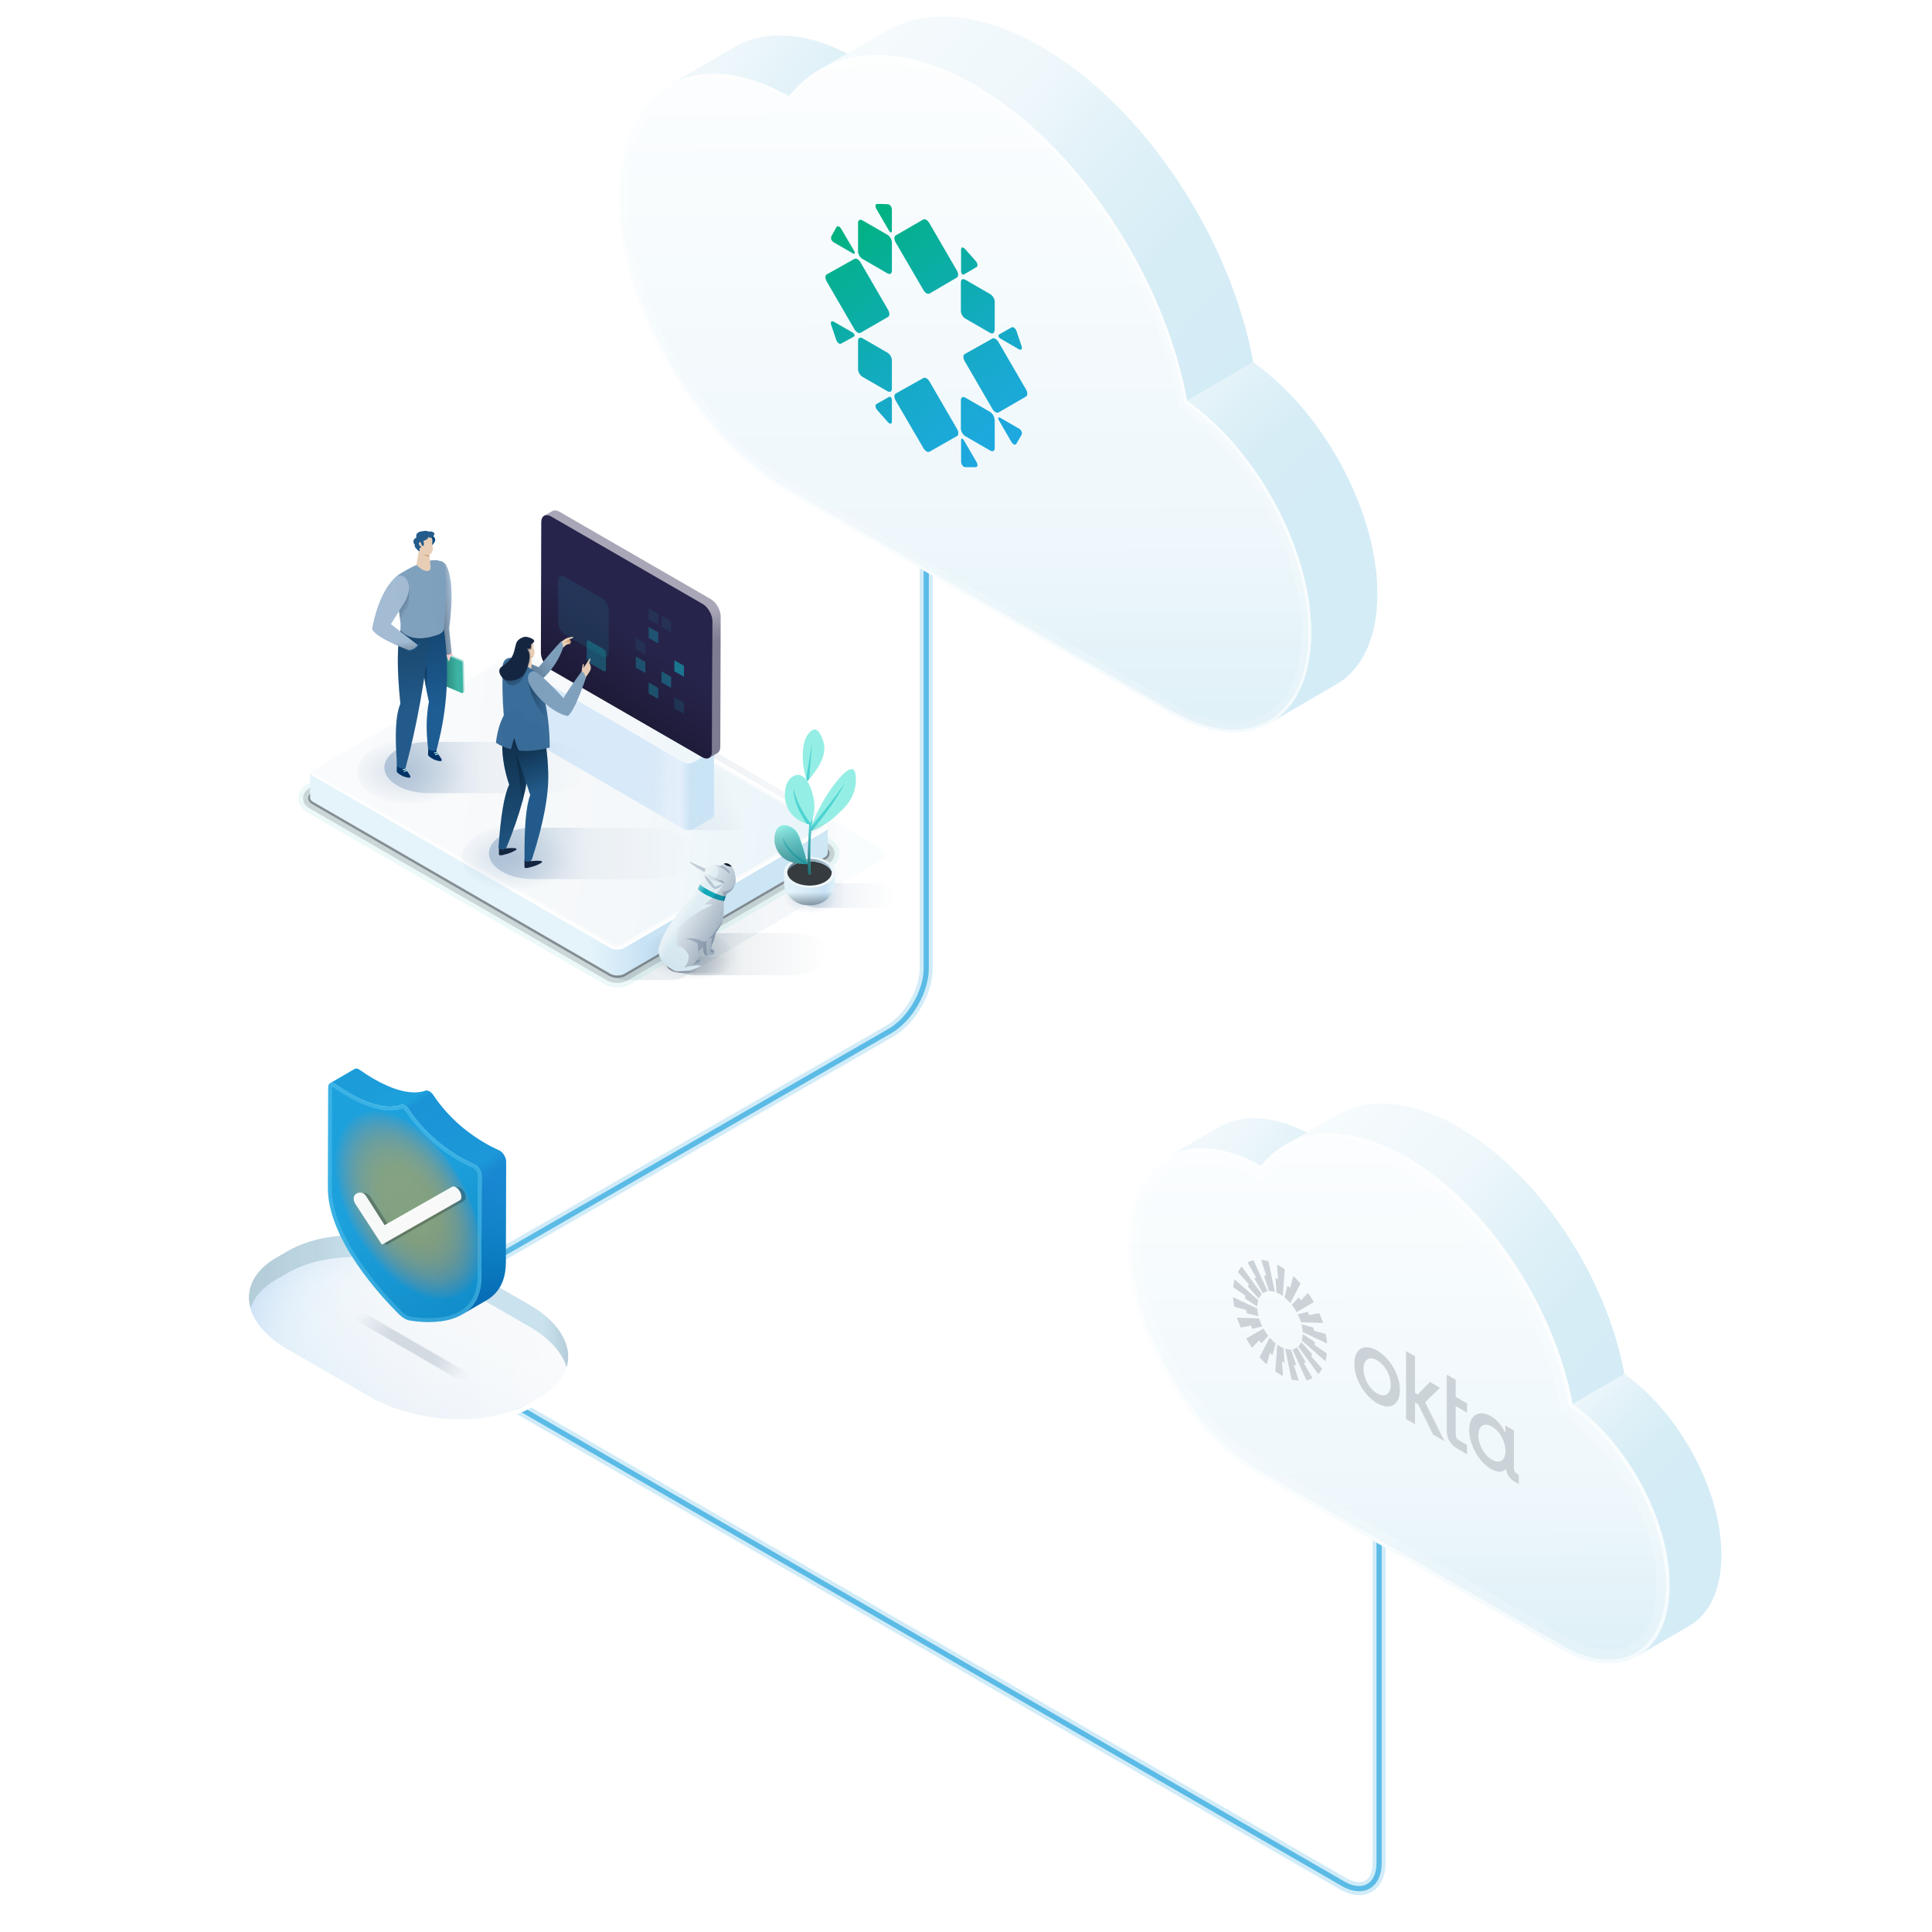 <?xml version="1.0" encoding="UTF-8"?><svg xmlns="http://www.w3.org/2000/svg" xmlns:xlink="http://www.w3.org/1999/xlink" viewBox="0 0 2500 2500"><defs><style>.cls-1{fill:url(#Nueva_muestra_de_degradado_56-7);}.cls-2,.cls-3{opacity:.6;}.cls-4{fill:url(#Degradado_sin_nombre_16-16);}.cls-5{fill:url(#Degradado_sin_nombre_10);fill-opacity:.2;}.cls-6{fill:rgba(162,188,212,.99);}.cls-7{fill:url(#Degradado_sin_nombre_16-26);}.cls-8{fill:#4dd2d2;opacity:.98;}.cls-9{fill:url(#Nueva_muestra_de_degradado_58);}.cls-10{fill:rgba(127,160,190,.99);}.cls-11{fill:url(#Degradado_sin_nombre_24);}.cls-12{fill:url(#Degradado_sin_nombre_6);opacity:.64;}.cls-13{fill:url(#Nueva_muestra_de_degradado_11-2);}.cls-14{fill:url(#linear-gradient-2);}.cls-15{fill:url(#Nueva_muestra_de_degradado_19-5);}.cls-15,.cls-16,.cls-17{opacity:.99;}.cls-18{fill:url(#Degradado_sin_nombre_232);}.cls-19{fill:#e8ceb7;}.cls-20{fill:#a4dad3;}.cls-21{fill:url(#Degradado_sin_nombre_16-22);}.cls-22{fill:url(#Degradado_sin_nombre_16-12);}.cls-23{fill:url(#Degradado_sin_nombre_19);}.cls-24{fill:#d2a57d;}.cls-25{fill:rgba(255,204,204,.99);}.cls-26{fill:url(#Degradado_sin_nombre_11);}.cls-27{fill:url(#Degradado_sin_nombre_58);}.cls-28{fill:url(#Nueva_muestra_de_degradado_56-2);}.cls-29{fill:url(#Nueva_muestra_de_degradado_11);}.cls-30{fill:#d4ecf6;}.cls-31{fill:url(#Nueva_muestra_de_degradado_19-11);}.cls-31,.cls-32,.cls-33,.cls-34,.cls-35,.cls-36{fill-opacity:.37;}.cls-37{fill:url(#Degradado_sin_nombre_8);filter:url(#AI_DesenfoqueGaussiano_7-2);}.cls-38{fill:#fff;}.cls-39{opacity:.17;}.cls-40{fill:url(#Degradado_sin_nombre_16-25);}.cls-3{fill:url(#Degradado_sin_nombre_16-6);}.cls-41{fill:url(#Degradado_sin_nombre_16-17);}.cls-42{opacity:.25;}.cls-43{fill:url(#Degradado_sin_nombre_16);opacity:.13;}.cls-44{filter:url(#AI_DesenfoqueGaussiano_4-2);}.cls-45{fill:url(#Degradado_sin_nombre_59);opacity:.72;}.cls-45,.cls-46{mix-blend-mode:multiply;}.cls-47,.cls-48,.cls-49,.cls-50,.cls-51,.cls-52,.cls-53{fill:none;}.cls-54{fill:url(#linear-gradient-4);}.cls-55{fill:rgba(34,91,139,.99);}.cls-56{opacity:.47;}.cls-57{fill:url(#Degradado_sin_nombre_54);}.cls-58{fill:url(#Degradado_sin_nombre_966);}.cls-59{fill:rgba(20,37,64,.99);}.cls-60{fill:url(#Nueva_muestra_de_degradado_11-3);}.cls-61{fill:url(#Degradado_sin_nombre_232-2);}.cls-62{opacity:.18;}.cls-32{fill:url(#Nueva_muestra_de_degradado_19-7);}.cls-63{fill:url(#Degradado_sin_nombre_16-8);opacity:.4;}.cls-64{fill:url(#Degradado_sin_nombre_234);}.cls-65{filter:url(#AI_DesenfoqueGaussiano_4);}.cls-66{fill:#95eee5;}.cls-67{fill:url(#Nueva_muestra_de_degradado_56-3);}.cls-48{stroke:#cff;stroke-width:1.21px;}.cls-48,.cls-52{stroke-linecap:round;stroke-linejoin:round;}.cls-68{fill:url(#Degradado_sin_nombre_16-18);}.cls-69{fill:url(#Degradado_sin_nombre_16-23);}.cls-70{fill:url(#linear-gradient-3);}.cls-71{fill:url(#Degradado_sin_nombre_16-4);}.cls-71,.cls-72,.cls-73{opacity:.1;}.cls-74{fill:rgba(77,210,210,.98);}.cls-75{fill:url(#linear-gradient-5);}.cls-76{fill:url(#Nueva_muestra_de_degradado_19-6);}.cls-77{fill:url(#Degradado_sin_nombre_16-11);}.cls-77,.cls-78,.cls-79,.cls-80{opacity:.35;}.cls-81{fill:#ccd3d8;fill-rule:evenodd;}.cls-82{fill:#142540;}.cls-83{fill:#85d8d1;}.cls-33{fill:url(#Nueva_muestra_de_degradado_19-3);}.cls-84{fill:#333a45;}.cls-85{fill:url(#Nueva_muestra_de_degradado_56-4);}.cls-86{fill:url(#Degradado_sin_nombre_56);fill-opacity:.99;}.cls-87{fill:url(#Degradado_sin_nombre_16-20);}.cls-88{isolation:isolate;}.cls-89{fill:#225b8b;}.cls-90{fill:#141226;}.cls-91{fill:url(#Nueva_muestra_de_degradado_56-6);}.cls-16{fill:url(#Nueva_muestra_de_degradado_19-9);}.cls-92{fill:#1d5d94;}.cls-93{fill:url(#Degradado_sin_nombre_9);}.cls-94{fill:#fafbfc;}.cls-95{fill:url(#Degradado_sin_nombre_114);}.cls-96{fill:rgba(127,160,190,.99);}.cls-97{fill:url(#Degradado_sin_nombre_13);}.cls-49{stroke:#333a45;stroke-width:5px;}.cls-98{fill:url(#Degradado_sin_nombre_7);}.cls-99{fill:url(#Degradado_sin_nombre_214);}.cls-100{fill:url(#Degradado_sin_nombre_23);}.cls-72{fill:url(#Degradado_sin_nombre_16-7);}.cls-101{fill:#353b3e;}.cls-102{opacity:.16;}.cls-103{fill:#90e5ff;}.cls-104{fill:url(#Degradado_sin_nombre_16-15);}.cls-105{fill:url(#Nueva_muestra_de_degradado_19-8);}.cls-34{fill:url(#Nueva_muestra_de_degradado_19-4);}.cls-106{fill:url(#Degradado_sin_nombre_16-13);}.cls-107{fill:url(#Degradado_sin_nombre_16-10);opacity:.15;}.cls-108{fill:url(#Degradado_sin_nombre_273);}.cls-78{fill:url(#Degradado_sin_nombre_16-5);}.cls-109{fill:url(#Degradado_sin_nombre_16-19);}.Estilo_gráfico_96{fill:url(#Degradado_sin_nombre_122);}.cls-110{fill:#036;}.cls-111{fill:url(#Nueva_muestra_de_degradado_56-8);}.cls-112{fill:url(#Degradado_sin_nombre_409);}.cls-112,.cls-113{fill-opacity:.98;}.cls-114{filter:url(#AI_DesenfoqueGaussiano_4-3);}.cls-115{fill:#12abbb;}.cls-116{fill:#3cb3a3;}.cls-50{stroke:#fff;stroke-width:.61px;}.cls-79{fill:url(#Degradado_sin_nombre_16-2);}.cls-80{fill:url(#Degradado_sin_nombre_16-9);}.cls-117{fill:url(#Degradado_sin_nombre_18);}.cls-118{fill:rgba(232,206,183,.99);}.cls-35{fill:url(#Nueva_muestra_de_degradado_19-10);}.cls-119{fill:url(#Degradado_sin_nombre_16-21);}.cls-120{filter:url(#AI_DesenfoqueGaussiano_4-4);opacity:.24;}.cls-36{fill:url(#Nueva_muestra_de_degradado_19-2);}.cls-121{fill:url(#Nueva_muestra_de_degradado_56);}.cls-113{fill:url(#Degradado_sin_nombre_408);}.cls-122{fill:url(#Degradado_sin_nombre_15);}.cls-123{fill:url(#Nueva_muestra_de_degradado_56-5);}.cls-124{fill:url(#Degradado_sin_nombre_16-27);}.cls-125{fill:url(#Degradado_sin_nombre_16-14);}.cls-17{fill:url(#Nueva_muestra_de_degradado_19);}.cls-126{fill:url(#Degradado_sin_nombre_37);filter:url(#AI_DesenfoqueGaussiano_7);}.cls-127{fill:#8586c1;}.cls-128{fill:url(#linear-gradient);}.cls-129{fill:rgba(6,70,123,.99);}.cls-130{fill:rgba(255,255,255,.95);}.cls-131{clip-path:url(#clippath);}.cls-132{fill:url(#Degradado_sin_nombre_6-2);}.cls-133{opacity:.5;}.cls-51{opacity:.65;stroke:url(#Nueva_muestra_de_degradado_62);stroke-width:6.73px;}.cls-51,.cls-53{stroke-miterlimit:10;}.cls-134{fill:url(#Degradado_sin_nombre_31);}.cls-135{fill:rgba(10,38,75,.2);}.cls-73{fill:url(#Degradado_sin_nombre_16-3);}.cls-136{fill:url(#Degradado_sin_nombre_379);mix-blend-mode:overlay;opacity:.34;}.cls-52{stroke:#225b8b;stroke-width:1.21px;}.cls-53{opacity:.2;stroke:url(#Degradado_sin_nombre_5);stroke-width:16.82px;}.cls-137{fill:url(#Degradado_sin_nombre_12);}.cls-138{fill:url(#Degradado_sin_nombre_16-24);}.cls-139{fill:rgba(57,108,152,.99);}</style><filter id="AI_DesenfoqueGaussiano_4"><feGaussianBlur stdDeviation="4"/></filter><linearGradient id="Degradado_sin_nombre_24" x1="28.96" y1="32.92" x2="247.56" y2="32.92" gradientUnits="userSpaceOnUse"><stop offset="0" stop-color="#7e9cbd" stop-opacity=".5"/><stop offset=".48" stop-color="#7e9cbd" stop-opacity=".1"/><stop offset="1" stop-color="#7e9cbd" stop-opacity="0"/></linearGradient><radialGradient id="Degradado_sin_nombre_23" cx="2494.06" cy="-1747.14" fx="2494.06" fy="-1747.14" r="44.83" gradientTransform="translate(-3438.41 1452.55) scale(1.4 .81)" gradientUnits="userSpaceOnUse"><stop offset="0" stop-color="#7e9cbd" stop-opacity=".3"/><stop offset="1" stop-color="#7e9cbd" stop-opacity="0"/></radialGradient><symbol id="shadowsvglight2OK" viewBox="0 0 269.1 74.2"><g class="cls-65"><path class="cls-11" d="M247.56,32.92c.09,15.15-21.04,27.43-47.19,27.42h-123.91c-2.86.01-5.66-.14-8.38-.42-.78-.08-1.55-.18-2.31-.28-.76-.1-1.52-.21-2.27-.34-.75-.12-1.49-.25-2.23-.4-.73-.14-1.46-.29-2.17-.46-1.35-.3-2.66-.65-3.95-1.02-.42-.13-.85-.25-1.27-.38-.67-.22-1.33-.44-1.99-.67-.65-.22-1.29-.46-1.92-.71-1.26-.49-2.48-1.02-3.65-1.58-.59-.28-1.16-.56-1.73-.86-.56-.29-1.11-.6-1.65-.91-.53-.31-1.06-.63-1.57-.95-.51-.32-1.01-.66-1.49-1-.97-.67-1.89-1.38-2.74-2.11-.43-.36-.84-.73-1.24-1.11-.4-.38-.78-.76-1.15-1.15-.18-.19-.36-.39-.53-.58-.65-.73-1.25-1.48-1.78-2.25-.19-.27-.37-.54-.55-.81-.13-.21-.26-.42-.39-.63-.25-.43-.48-.86-.7-1.29-.21-.44-.41-.87-.59-1.32-.18-.44-.34-.89-.48-1.34-.07-.22-.14-.45-.2-.67-.12-.46-.22-.92-.31-1.38-.16-.92-.25-1.85-.26-2.8-.08-15.15,21.05-27.43,47.2-27.43h123.9c.41,0,.82.01,1.22.01,1.63.03,3.23.1,4.81.21,1.19.09,2.36.2,3.52.34,1.15.14,2.29.3,3.42.48,1.76.29,3.48.64,5.16,1.04.46.11.92.23,1.37.34,1.4.37,2.76.77,4.09,1.21.66.22,1.31.45,1.95.69,2.89,1.07,5.57,2.32,7.99,3.71,3.22,1.86,5.98,3.99,8.18,6.32.37.39.72.79,1.06,1.19.33.4.65.8.95,1.21.76,1.03,1.41,2.08,1.94,3.17.65,1.3,1.13,2.64,1.44,4.02.21.91.34,1.84.38,2.78.01.24.02.47.02.71Z"/></g><ellipse class="cls-100" cx="62.94" cy="37.9" rx="62.94" ry="36.3"/></symbol><linearGradient id="Degradado_sin_nombre_122" x1="1427.46" y1="974.69" x2="1654.27" y2="974.69" gradientTransform="translate(2361.48) rotate(-180) scale(1 -1)" gradientUnits="userSpaceOnUse"><stop offset="0" stop-color="#eef7fb"/><stop offset="0" stop-color="#f0f8fb"/><stop offset=".07" stop-color="#fbfdfe"/><stop offset=".14" stop-color="#fff"/><stop offset=".2" stop-color="#d4ecf6"/><stop offset=".37" stop-color="#d4ecf6"/><stop offset=".57" stop-color="#d4ecf6"/><stop offset=".99" stop-color="#d4ecf6"/></linearGradient><linearGradient id="Degradado_sin_nombre_5" x1="123.08" y1="1520.41" x2="1408.7" y2="1520.41" gradientTransform="translate(384.27)" gradientUnits="userSpaceOnUse"><stop offset="0" stop-color="#1da1dc"/><stop offset="1" stop-color="#1da1dc"/></linearGradient><linearGradient id="Nueva_muestra_de_degradado_62" x1="128.13" y1="1517.89" x2="1403.66" y2="1517.89" gradientTransform="translate(384.27)" gradientUnits="userSpaceOnUse"><stop offset="0" stop-color="#1da1dc"/><stop offset="1" stop-color="#1da1dc"/></linearGradient><linearGradient id="Nueva_muestra_de_degradado_11" x1="1628.2" y1="1731.44" x2="2037.37" y2="1731.44" gradientTransform="translate(2361.48) rotate(-180) scale(1 -1)" gradientUnits="userSpaceOnUse"><stop offset="0" stop-color="#fafbfc"/><stop offset=".55" stop-color="#f5f8fa"/><stop offset=".99" stop-color="#e6f4fa"/><stop offset=".99" stop-color="#d4ecf6" stop-opacity=".9"/></linearGradient><linearGradient id="Degradado_sin_nombre_232" x1="1659.06" y1="1779.23" x2="2053.57" y2="1670.69" gradientTransform="translate(2361.48) rotate(-180) scale(1 -1)" gradientUnits="userSpaceOnUse"><stop offset="0" stop-color="#fff" stop-opacity="0"/><stop offset=".44" stop-color="#fff" stop-opacity="0"/><stop offset=".55" stop-color="#fcfdfe" stop-opacity=".01"/><stop offset=".64" stop-color="#f4f8fd" stop-opacity=".06"/><stop offset=".73" stop-color="#e7f0fb" stop-opacity=".13"/><stop offset=".82" stop-color="#d4e5f8" stop-opacity=".24"/><stop offset=".91" stop-color="#bcd7f4" stop-opacity=".37"/><stop offset=".93" stop-color="#b7d4f4" stop-opacity=".4"/></linearGradient><linearGradient id="Degradado_sin_nombre_232-2" x1="1559.02" y1="1102.83" x2="1934.15" y2="1964.17" xlink:href="#Degradado_sin_nombre_232"/><radialGradient id="Degradado_sin_nombre_273" cx="1736.19" cy="1810.33" fx="1736.19" fy="1810.33" r="379.03" gradientTransform="translate(2596.05 1435.32) rotate(-160.71) scale(1 -.56)" gradientUnits="userSpaceOnUse"><stop offset="0" stop-color="#fff" stop-opacity="0"/><stop offset=".44" stop-color="#fff" stop-opacity="0"/><stop offset=".55" stop-color="#fcfdfe" stop-opacity=".01"/><stop offset=".64" stop-color="#f4f8fd" stop-opacity=".06"/><stop offset=".73" stop-color="#e7f0fb" stop-opacity=".13"/><stop offset=".82" stop-color="#d4e5f8" stop-opacity=".24"/><stop offset=".91" stop-color="#bcd7f4" stop-opacity=".37"/><stop offset=".93" stop-color="#b7d4f4" stop-opacity=".4"/></radialGradient><linearGradient id="Degradado_sin_nombre_31" x1="1626.07" y1="1683.7" x2="2039.5" y2="1683.7" gradientTransform="translate(2361.48) rotate(-180) scale(1 -1)" gradientUnits="userSpaceOnUse"><stop offset="0" stop-color="#d4ecf6" stop-opacity=".1"/><stop offset=".13" stop-color="#b4cddd" stop-opacity=".1"/><stop offset=".53" stop-color="#90aac1" stop-opacity=".1"/><stop offset=".77" stop-color="#6d8699" stop-opacity=".23"/><stop offset="1" stop-color="#5d7586" stop-opacity=".3"/></linearGradient><linearGradient id="Degradado_sin_nombre_19" x1="1616.41" y1="1683.7" x2="2029.84" y2="1683.7" gradientTransform="translate(2361.48) rotate(-180) scale(1 -1)" gradientUnits="userSpaceOnUse"><stop offset="0" stop-color="#5d7586" stop-opacity=".3"/><stop offset=".05" stop-color="#6d8699" stop-opacity=".23"/><stop offset=".11" stop-color="#90aac1" stop-opacity=".1"/><stop offset=".49" stop-color="#b4cddd" stop-opacity=".1"/><stop offset=".62" stop-color="#d4ecf6" stop-opacity=".1"/></linearGradient><filter id="AI_DesenfoqueGaussiano_4-2"><feGaussianBlur stdDeviation="4"/></filter><linearGradient id="Degradado_sin_nombre_6" x1="-1519.01" y1="1703.34" x2="-1383.05" y2="1782.09" gradientTransform="translate(1984.6)" gradientUnits="userSpaceOnUse"><stop offset="0" stop-color="#5d7586" stop-opacity=".05"/><stop offset=".3" stop-color="#5d7586" stop-opacity=".3"/><stop offset=".32" stop-color="#5d7586" stop-opacity=".3"/><stop offset=".74" stop-color="#5d7586" stop-opacity=".3"/><stop offset="1" stop-color="#5d7586" stop-opacity=".05"/></linearGradient><filter id="AI_DesenfoqueGaussiano_4-3"><feGaussianBlur stdDeviation="4"/></filter><linearGradient id="Degradado_sin_nombre_6-2" x1="-1512.97" y1="1706.96" x2="-1393.36" y2="1776.23" xlink:href="#Degradado_sin_nombre_6"/><linearGradient id="Degradado_sin_nombre_18" x1="1820.93" y1="1412.5" x2="1817.71" y2="1688.34" gradientTransform="translate(2361.48) rotate(-180) scale(1 -1)" gradientUnits="userSpaceOnUse"><stop offset="0" stop-color="#1da1dc"/><stop offset=".42" stop-color="#1da1dc"/><stop offset=".98" stop-color="#0071b0"/></linearGradient><linearGradient id="Degradado_sin_nombre_59" x1="1875.18" y1="1400.99" x2="1683.11" y2="1673.48" gradientTransform="translate(2361.48) rotate(-180) scale(1 -1)" gradientUnits="userSpaceOnUse"><stop offset="0" stop-color="#1364c3" stop-opacity=".1"/><stop offset=".13" stop-color="#1364c3" stop-opacity="0"/><stop offset=".16" stop-color="#1364c3" stop-opacity=".3"/><stop offset=".31" stop-color="#1364c3" stop-opacity=".27"/><stop offset=".49" stop-color="#1364c3" stop-opacity=".2"/><stop offset=".5" stop-color="#1364c3" stop-opacity=".26"/><stop offset=".52" stop-color="#1364c3" stop-opacity=".41"/><stop offset=".54" stop-color="#1364c3" stop-opacity=".52"/><stop offset=".56" stop-color="#1364c3" stop-opacity=".58"/><stop offset=".58" stop-color="#1364c3" stop-opacity=".6"/><stop offset=".6" stop-color="#1364c3" stop-opacity=".56"/><stop offset=".76" stop-color="#1364c3" stop-opacity=".34"/><stop offset=".84" stop-color="#1364c3" stop-opacity=".25"/><stop offset=".92" stop-color="#1364c3" stop-opacity=".41"/><stop offset=".98" stop-color="#1364c3" stop-opacity=".5"/></linearGradient><linearGradient id="Degradado_sin_nombre_15" x1="468.81" y1="1468.97" x2="767.73" y2="1903.77" gradientUnits="userSpaceOnUse"><stop offset=".14" stop-color="#1da1dc"/><stop offset=".58" stop-color="#0e89c6"/><stop offset=".98" stop-color="#0071b0"/></linearGradient><radialGradient id="Degradado_sin_nombre_379" cx="2455.56" cy="2449.6" fx="2455.56" fy="2449.6" r="142.45" gradientTransform="translate(2209.87 606.45) rotate(-150) scale(.79 -.68) skewX(-26.4)" gradientUnits="userSpaceOnUse"><stop offset=".27" stop-color="#f9a51f" stop-opacity=".8"/><stop offset=".39" stop-color="#f9a41f" stop-opacity=".79"/><stop offset=".49" stop-color="#f9a222" stop-opacity=".74"/><stop offset=".59" stop-color="#f99f26" stop-opacity=".67"/><stop offset=".68" stop-color="#fa9b2c" stop-opacity=".57"/><stop offset=".77" stop-color="#fb9633" stop-opacity=".44"/><stop offset=".86" stop-color="#fc8f3c" stop-opacity=".28"/><stop offset=".95" stop-color="#fe8747" stop-opacity=".09"/><stop offset=".98" stop-color="#ff844d" stop-opacity="0"/></radialGradient><filter id="AI_DesenfoqueGaussiano_4-4"><feGaussianBlur stdDeviation="4"/></filter><linearGradient id="Degradado_sin_nombre_114" x1="1926.61" y1="1067.68" x2="1265.4" y2="1067.68" gradientTransform="translate(2361.48) rotate(-180) scale(1 -1)" gradientUnits="userSpaceOnUse"><stop offset=".13" stop-color="#5d7586" stop-opacity=".3"/><stop offset=".85" stop-color="#90aac1" stop-opacity=".1"/><stop offset=".96" stop-color="#b4cddd" stop-opacity=".1"/><stop offset="1" stop-color="#d4ecf6" stop-opacity=".1"/></linearGradient><linearGradient id="linear-gradient" x1="401.2" y1="1130.38" x2="1071.07" y2="1130.38" gradientUnits="userSpaceOnUse"><stop offset="0" stop-color="#e5f4fa"/><stop offset=".54" stop-color="#e5f4fa"/><stop offset=".6" stop-color="#d5eaf7"/><stop offset=".64" stop-color="#c8e3f5"/><stop offset=".74" stop-color="#cbe4f4"/><stop offset="1" stop-color="#cee7f5"/></linearGradient><linearGradient id="Nueva_muestra_de_degradado_11-2" x1="414.63" y1="988.24" x2="1124.64" y2="1088.72" gradientTransform="matrix(1,0,0,1,0,0)" xlink:href="#Nueva_muestra_de_degradado_11"/><linearGradient id="linear-gradient-2" x1="1432.49" y1="984.02" x2="1693.67" y2="1097.72" gradientTransform="translate(2361.48) rotate(-180) scale(1 -1)" gradientUnits="userSpaceOnUse"><stop offset="0" stop-color="#90aac1" stop-opacity="0"/><stop offset=".13" stop-color="#90aac1" stop-opacity=".1"/><stop offset="1" stop-color="#90aac1" stop-opacity=".5"/></linearGradient><linearGradient id="Nueva_muestra_de_degradado_11-3" x1="638.14" y1="969.19" x2="947.35" y2="884.77" gradientTransform="matrix(1,0,0,1,0,0)" xlink:href="#Nueva_muestra_de_degradado_11"/><linearGradient id="Degradado_sin_nombre_54" x1="1273.88" y1="974.69" x2="1515.64" y2="974.69" gradientTransform="translate(2361.48) rotate(-180) scale(1 -1)" gradientUnits="userSpaceOnUse"><stop offset="0" stop-color="#d4ecf6"/><stop offset=".43" stop-color="#d4ecf6"/><stop offset=".63" stop-color="#d4ecf6"/><stop offset=".8" stop-color="#d4ecf6"/><stop offset=".86" stop-color="#fff"/><stop offset=".93" stop-color="#fbfdfe"/><stop offset=".99" stop-color="#f0f8fb"/><stop offset="1" stop-color="#eef7fb"/></linearGradient><linearGradient id="Degradado_sin_nombre_214" x1="1680.41" y1="954.88" x2="862.53" y2="1098.97" gradientTransform="translate(2361.48) rotate(-180) scale(1 -1)" gradientUnits="userSpaceOnUse"><stop offset=".19" stop-color="#b7d4f4" stop-opacity=".4"/><stop offset="1" stop-color="#b7d4f4" stop-opacity="0"/></linearGradient><linearGradient id="Degradado_sin_nombre_966" x1="1541.61" y1="791.47" x2="1540.54" y2="833.33" gradientTransform="translate(2361.48) rotate(-180) scale(1 -1)" gradientUnits="userSpaceOnUse"><stop offset="0" stop-color="#a9a7b7"/><stop offset=".59" stop-color="#8c8a9f"/><stop offset="1" stop-color="#7d7c93"/></linearGradient><linearGradient id="Degradado_sin_nombre_9" x1="1644.21" y1="959.43" x2="1478.04" y2="719.18" gradientTransform="translate(2361.48) rotate(-180) scale(1 -1)" gradientUnits="userSpaceOnUse"><stop offset="0" stop-color="#141226"/><stop offset=".58" stop-color="#27244b"/><stop offset=".98" stop-color="#27244b"/><stop offset="1" stop-color="#27244b"/></linearGradient><linearGradient id="Degradado_sin_nombre_16" x1="671.84" y1="6585.19" x2="957.77" y2="6299.26" gradientTransform="translate(1460.6 8644.09) rotate(-150) skewX(30)" gradientUnits="userSpaceOnUse"><stop offset="0" stop-color="#00b280"/><stop offset=".19" stop-color="#07af97"/><stop offset=".54" stop-color="#13abbf"/><stop offset=".83" stop-color="#1ba9d7"/><stop offset="1" stop-color="#1da8e0"/></linearGradient><linearGradient id="Degradado_sin_nombre_16-2" x1="741.05" y1="6460.93" x2="849.99" y2="6352" xlink:href="#Degradado_sin_nombre_16"/><linearGradient id="Degradado_sin_nombre_16-3" x1="-549.97" y1="1904.29" x2="-490.91" y2="1845.23" gradientTransform="translate(2485.82 2345.9) rotate(90) scale(1.15 .87) skewX(-23.41)" xlink:href="#Degradado_sin_nombre_16"/><linearGradient id="Degradado_sin_nombre_16-4" x1="-549.97" y1="1923.51" x2="-490.91" y2="1864.45" gradientTransform="translate(2485.82 2345.9) rotate(90) scale(1.15 .87) skewX(-23.41)" xlink:href="#Degradado_sin_nombre_16"/><linearGradient id="Degradado_sin_nombre_16-5" x1="-529.22" y1="1923.51" x2="-470.15" y2="1864.45" gradientTransform="translate(2485.82 2345.9) rotate(90) scale(1.15 .87) skewX(-23.41)" xlink:href="#Degradado_sin_nombre_16"/><linearGradient id="Degradado_sin_nombre_16-6" x1="-508.46" y1="1885.07" x2="-449.4" y2="1826.01" gradientTransform="translate(2485.82 2345.9) rotate(90) scale(1.15 .87) skewX(-23.41)" xlink:href="#Degradado_sin_nombre_16"/><linearGradient id="Degradado_sin_nombre_16-7" x1="-508.46" y1="1942.73" x2="-449.4" y2="1883.67" gradientTransform="translate(2485.82 2345.9) rotate(90) scale(1.15 .87) skewX(-23.41)" xlink:href="#Degradado_sin_nombre_16"/><linearGradient id="Degradado_sin_nombre_16-8" x1="-487.71" y1="1904.29" x2="-428.65" y2="1845.23" gradientTransform="translate(2485.82 2345.9) rotate(90) scale(1.15 .87) skewX(-23.41)" xlink:href="#Degradado_sin_nombre_16"/><linearGradient id="Degradado_sin_nombre_16-9" x1="-487.71" y1="1942.73" x2="-428.65" y2="1883.67" gradientTransform="translate(2485.82 2345.9) rotate(90) scale(1.15 .87) skewX(-23.41)" xlink:href="#Degradado_sin_nombre_16"/><linearGradient id="Degradado_sin_nombre_16-10" x1="-466.96" y1="1885.07" x2="-407.9" y2="1826.01" gradientTransform="translate(2485.82 2345.9) rotate(90) scale(1.15 .87) skewX(-23.41)" xlink:href="#Degradado_sin_nombre_16"/><linearGradient id="Degradado_sin_nombre_16-11" x1="-466.96" y1="1923.51" x2="-407.9" y2="1864.45" gradientTransform="translate(2485.82 2345.9) rotate(90) scale(1.15 .87) skewX(-23.41)" xlink:href="#Degradado_sin_nombre_16"/><radialGradient id="Degradado_sin_nombre_13" cx="-544.29" cy="1403.83" fx="-544.29" fy="1403.83" r="23.88" gradientTransform="translate(2252.06 901.98) rotate(30) scale(.82 .7) skewX(-26.4)" gradientUnits="userSpaceOnUse"><stop offset="0" stop-color="#141226" stop-opacity=".3"/><stop offset="1" stop-color="#141226" stop-opacity="0"/></radialGradient><linearGradient id="Degradado_sin_nombre_37" x1="862.95" y1="1248.38" x2="945.83" y2="1248.38" gradientUnits="userSpaceOnUse"><stop offset="0" stop-color="#0f0b26" stop-opacity=".5"/><stop offset=".48" stop-color="#0f0b26" stop-opacity=".1"/><stop offset="1" stop-color="#0f0b26" stop-opacity="0"/></linearGradient><filter id="AI_DesenfoqueGaussiano_7"><feGaussianBlur stdDeviation="7"/></filter><radialGradient id="Degradado_sin_nombre_12" cx="-547.91" cy="1381" fx="-547.91" fy="1381" r="62.51" gradientTransform="translate(2252.06 901.98) rotate(30) scale(.82 .7) skewX(-26.4)" gradientUnits="userSpaceOnUse"><stop offset="0" stop-color="#5d7586" stop-opacity=".3"/><stop offset="1" stop-color="#5d7586" stop-opacity="0"/></radialGradient><linearGradient id="Degradado_sin_nombre_8" x1="855.63" y1="1234.64" x2="1072.58" y2="1234.64" gradientUnits="userSpaceOnUse"><stop offset="0" stop-color="#5d7586" stop-opacity=".5"/><stop offset=".48" stop-color="#5d7586" stop-opacity=".1"/><stop offset="1" stop-color="#5d7586" stop-opacity="0"/></linearGradient><filter id="AI_DesenfoqueGaussiano_7-2"><feGaussianBlur stdDeviation="7"/></filter><linearGradient id="Degradado_sin_nombre_234" x1="837.84" y1="1185.79" x2="995.15" y2="1185.86" gradientUnits="userSpaceOnUse"><stop offset="0" stop-color="#fcfdfe" stop-opacity=".8"/><stop offset=".55" stop-color="#f5f8fa" stop-opacity=".8"/><stop offset=".99" stop-color="#e5f4fa" stop-opacity=".8"/></linearGradient><linearGradient id="Degradado_sin_nombre_10" x1="919.89" y1="1159.01" x2="835.34" y2="1255" gradientUnits="userSpaceOnUse"><stop offset="0" stop-color="#069" stop-opacity=".3"/><stop offset=".21" stop-color="#069" stop-opacity=".33"/><stop offset=".45" stop-color="#069" stop-opacity=".42"/><stop offset=".7" stop-color="#069" stop-opacity=".57"/><stop offset=".97" stop-color="#069" stop-opacity=".78"/><stop offset=".99" stop-color="#069" stop-opacity=".8"/></linearGradient><linearGradient id="Degradado_sin_nombre_7" x1="876.66" y1="1174.76" x2="893.42" y2="1184.76" gradientUnits="userSpaceOnUse"><stop offset="0" stop-color="#fcfdfe" stop-opacity=".6"/><stop offset=".55" stop-color="#f5f8fa" stop-opacity=".4"/><stop offset=".99" stop-color="#e5f4fa" stop-opacity="0"/></linearGradient><linearGradient id="Degradado_sin_nombre_58" x1="979.53" y1="1225.68" x2="879.95" y2="1164.08" gradientUnits="userSpaceOnUse"><stop offset="0" stop-color="#0a264b" stop-opacity=".6"/><stop offset=".99" stop-color="#0a264b" stop-opacity="0"/></linearGradient><linearGradient id="Nueva_muestra_de_degradado_56" x1="2281.02" y1="-139.46" x2="2887.02" y2="266.69" gradientTransform="translate(-1641.77)" gradientUnits="userSpaceOnUse"><stop offset="0" stop-color="#fff"/><stop offset=".51" stop-color="#eef7fb"/><stop offset=".63" stop-color="#e2f2f8"/><stop offset=".8" stop-color="#d7edf6"/><stop offset=".99" stop-color="#d4ecf6"/></linearGradient><linearGradient id="Nueva_muestra_de_degradado_56-2" x1="2953.52" y1="341.53" x2="3280.16" y2="702.55" xlink:href="#Nueva_muestra_de_degradado_56"/><linearGradient id="Nueva_muestra_de_degradado_56-3" x1="2599.59" y1="-151.26" x2="3274.36" y2="454.74" xlink:href="#Nueva_muestra_de_degradado_56"/><linearGradient id="Nueva_muestra_de_degradado_56-4" x1="1245.7" y1="-53.42" x2="1252.2" y2="1433.67" gradientTransform="matrix(1,0,0,1,0,0)" xlink:href="#Nueva_muestra_de_degradado_56"/><linearGradient id="Degradado_sin_nombre_16-12" x1="216.19" y1="7422.98" x2="417.9" y2="7221.28" gradientTransform="translate(967.75 8711.77) rotate(30) scale(1 -1) skewX(-30)" xlink:href="#Degradado_sin_nombre_16"/><linearGradient id="Degradado_sin_nombre_16-13" x1="114.01" y1="7347.97" x2="317.54" y2="7144.44" gradientTransform="translate(967.75 8711.77) rotate(30) scale(1 -1) skewX(-30)" xlink:href="#Degradado_sin_nombre_16"/><linearGradient id="Degradado_sin_nombre_16-14" x1="217.62" y1="7436.3" x2="420.52" y2="7233.4" gradientTransform="translate(967.75 8711.77) rotate(30) scale(1 -1) skewX(-30)" xlink:href="#Degradado_sin_nombre_16"/><linearGradient id="Degradado_sin_nombre_16-15" x1="78.48" y1="7305.27" x2="273.15" y2="7110.6" gradientTransform="translate(967.75 8711.77) rotate(30) scale(1 -1) skewX(-30)" xlink:href="#Degradado_sin_nombre_16"/><linearGradient id="Degradado_sin_nombre_16-16" x1="144.06" y1="7355.17" x2="334.77" y2="7164.46" gradientTransform="translate(967.75 8711.77) rotate(30) scale(1 -1) skewX(-30)" xlink:href="#Degradado_sin_nombre_16"/><linearGradient id="Degradado_sin_nombre_16-17" x1="176.19" y1="7385.29" x2="367.95" y2="7193.52" gradientTransform="translate(967.75 8711.77) rotate(30) scale(1 -1) skewX(-30)" xlink:href="#Degradado_sin_nombre_16"/><linearGradient id="Degradado_sin_nombre_16-18" x1="257.18" y1="7469.37" x2="460.7" y2="7265.85" gradientTransform="translate(967.75 8711.77) rotate(30) scale(1 -1) skewX(-30)" xlink:href="#Degradado_sin_nombre_16"/><linearGradient id="Degradado_sin_nombre_16-19" x1="261.08" y1="7457.07" x2="454.08" y2="7264.07" gradientTransform="translate(967.75 8711.77) rotate(30) scale(1 -1) skewX(-30)" xlink:href="#Degradado_sin_nombre_16"/><linearGradient id="Degradado_sin_nombre_16-20" x1="130" y1="7342.91" x2="322.79" y2="7150.13" gradientTransform="translate(967.75 8711.77) rotate(30) scale(1 -1) skewX(-30)" xlink:href="#Degradado_sin_nombre_16"/><linearGradient id="Degradado_sin_nombre_16-21" x1="165.62" y1="7374.47" x2="357.39" y2="7182.7" gradientTransform="translate(967.75 8711.77) rotate(30) scale(1 -1) skewX(-30)" xlink:href="#Degradado_sin_nombre_16"/><linearGradient id="Degradado_sin_nombre_16-22" x1="198.98" y1="7403.69" x2="389.69" y2="7212.98" gradientTransform="translate(967.75 8711.77) rotate(30) scale(1 -1) skewX(-30)" xlink:href="#Degradado_sin_nombre_16"/><linearGradient id="Degradado_sin_nombre_16-23" x1="211.11" y1="7418.01" x2="403.81" y2="7225.31" gradientTransform="translate(967.75 8711.77) rotate(30) scale(1 -1) skewX(-30)" xlink:href="#Degradado_sin_nombre_16"/><linearGradient id="Degradado_sin_nombre_16-24" x1="94.12" y1="7313.87" x2="285.89" y2="7122.1" gradientTransform="translate(967.75 8711.77) rotate(30) scale(1 -1) skewX(-30)" xlink:href="#Degradado_sin_nombre_16"/><linearGradient id="Degradado_sin_nombre_16-25" x1="73.03" y1="7302.29" x2="276.58" y2="7098.74" gradientTransform="translate(967.75 8711.77) rotate(30) scale(1 -1) skewX(-30)" xlink:href="#Degradado_sin_nombre_16"/><linearGradient id="Degradado_sin_nombre_16-26" x1="247.75" y1="7445.85" x2="439.39" y2="7254.2" gradientTransform="translate(967.75 8711.77) rotate(30) scale(1 -1) skewX(-30)" xlink:href="#Degradado_sin_nombre_16"/><linearGradient id="Degradado_sin_nombre_16-27" x1="112.99" y1="7334.81" x2="315.89" y2="7131.91" gradientTransform="translate(967.75 8711.77) rotate(30) scale(1 -1) skewX(-30)" xlink:href="#Degradado_sin_nombre_16"/><linearGradient id="linear-gradient-3" x1="1014.43" y1="1149.46" x2="1080.52" y2="1149.46" gradientUnits="userSpaceOnUse"><stop offset="0" stop-color="#e5f4fa"/><stop offset=".37" stop-color="#daedf8"/><stop offset=".81" stop-color="#cae3f5"/><stop offset=".99" stop-color="#e2f2f9"/></linearGradient><linearGradient id="Degradado_sin_nombre_11" x1="1047.14" y1="1108.53" x2="1048.24" y2="1193.64" gradientUnits="userSpaceOnUse"><stop offset=".54" stop-color="#010d1a" stop-opacity="0"/><stop offset=".82" stop-color="#010d1a" stop-opacity=".55"/><stop offset="1" stop-color="#010d1a"/></linearGradient><linearGradient id="linear-gradient-4" x1="1517.26" y1="1429.28" x2="1574.73" y2="1437.41" gradientTransform="translate(1144.34 -537.85) rotate(31.03) scale(1.01 1.03) skewX(-28.42)" gradientUnits="userSpaceOnUse"><stop offset="0" stop-color="#f1f7fa"/><stop offset=".55" stop-color="#eaf5fa"/><stop offset=".96" stop-color="#f8fafb"/></linearGradient><linearGradient id="linear-gradient-5" x1="1018.77" y1="1119.49" x2="1076.22" y2="1119.49" gradientUnits="userSpaceOnUse"><stop offset="0" stop-color="#657d8f"/><stop offset="1" stop-color="#aec8d9"/></linearGradient><clipPath id="clippath"><path id="SVGID" class="cls-47" d="M1047.43,1131.64h0c1.15,0,2.19-.7,2.62-1.77l68.32-63.91,15.38-143.32-94.54-23.71-90.03,53.95,58.87,166.2,36.89,11.06c.49.91,1.45,1.48,2.49,1.48Z"/></clipPath><linearGradient id="Nueva_muestra_de_degradado_58" x1="98.49" y1="1066.76" x2="107.61" y2="1186.38" gradientTransform="translate(945.77)" gradientUnits="userSpaceOnUse"><stop offset="0" stop-color="#010d1a" stop-opacity="0"/><stop offset="1" stop-color="#010d1a"/></linearGradient><linearGradient id="Degradado_sin_nombre_409" x1="293.76" y1="1352.81" x2="350.13" y2="1352.81" gradientTransform="translate(1370.02 -252.93) rotate(27.72)" gradientUnits="userSpaceOnUse"><stop offset="0" stop-color="#12abbb" stop-opacity="0"/><stop offset="1" stop-color="#12abbb" stop-opacity=".5"/></linearGradient><linearGradient id="Degradado_sin_nombre_408" x1="335.03" y1="1511.49" x2="462.81" y2="1511.49" gradientTransform="translate(1370.02 -252.93) rotate(27.72)" gradientUnits="userSpaceOnUse"><stop offset=".34" stop-color="#12abbb" stop-opacity="0"/><stop offset="1" stop-color="#12abbb" stop-opacity=".5"/></linearGradient><linearGradient id="Degradado_sin_nombre_56" x1="1762.27" y1="865.93" x2="1814.96" y2="865.93" gradientTransform="translate(2361.48) rotate(-180) scale(1 -1)" gradientUnits="userSpaceOnUse"><stop offset=".15" stop-color="#010d1a" stop-opacity="0"/><stop offset=".55" stop-color="#010d1a" stop-opacity=".37"/><stop offset="1" stop-color="#010d1a"/></linearGradient><linearGradient id="Nueva_muestra_de_degradado_19" x1="1775.58" y1="785.65" x2="1818.84" y2="789.58" gradientTransform="translate(2361.48) rotate(-180) scale(1 -1)" gradientUnits="userSpaceOnUse"><stop offset="0" stop-color="#010d1a" stop-opacity="0"/><stop offset="1" stop-color="#010d1a"/></linearGradient><linearGradient id="Nueva_muestra_de_degradado_19-2" x1="566.37" y1="887.77" x2="543.46" y2="869.8" gradientTransform="matrix(1,0,0,1,0,0)" xlink:href="#Nueva_muestra_de_degradado_19"/><linearGradient id="Nueva_muestra_de_degradado_19-3" x1="1814.71" y1="920.26" x2="1835.09" y2="782.24" xlink:href="#Nueva_muestra_de_degradado_19"/><linearGradient id="Nueva_muestra_de_degradado_19-4" x1="1832.18" y1="785.82" x2="1846.13" y2="777.23" xlink:href="#Nueva_muestra_de_degradado_19"/><linearGradient id="Nueva_muestra_de_degradado_19-5" x1="1849.61" y1="831.72" x2="1844.24" y2="883.93" xlink:href="#Nueva_muestra_de_degradado_19"/><linearGradient id="Nueva_muestra_de_degradado_19-6" x1="1675.83" y1="1118.69" x2="1737.69" y2="834.06" xlink:href="#Nueva_muestra_de_degradado_19"/><linearGradient id="Nueva_muestra_de_degradado_19-7" x1="1676.87" y1="1005.77" x2="1693.47" y2="1005.77" xlink:href="#Nueva_muestra_de_degradado_19"/><linearGradient id="Nueva_muestra_de_degradado_19-8" x1="1671.59" y1="1027.21" x2="1710.57" y2="919.22" xlink:href="#Nueva_muestra_de_degradado_19"/><linearGradient id="Nueva_muestra_de_degradado_19-9" x1="1655.16" y1="846.32" x2="1749.92" y2="914.26" xlink:href="#Nueva_muestra_de_degradado_19"/><linearGradient id="Nueva_muestra_de_degradado_19-10" x1="1671.9" y1="896.13" x2="1685.85" y2="865.38" xlink:href="#Nueva_muestra_de_degradado_19"/><linearGradient id="Nueva_muestra_de_degradado_19-11" x1="1652.29" y1="906.91" x2="1677.61" y2="906.91" xlink:href="#Nueva_muestra_de_degradado_19"/><linearGradient id="Nueva_muestra_de_degradado_56-5" x1="11727.88" y1="-5540.25" x2="12308.9" y2="-5150.84" gradientTransform="translate(-8235.06 5822.11) scale(.82)" xlink:href="#Nueva_muestra_de_degradado_56"/><linearGradient id="Nueva_muestra_de_degradado_56-6" x1="12031.36" y1="-5549.38" x2="12678.31" y2="-4968.36" gradientTransform="translate(-8235.06 5822.11) scale(.82)" xlink:href="#Nueva_muestra_de_degradado_56"/><linearGradient id="Nueva_muestra_de_degradado_56-7" x1="12372.65" y1="-5079.09" x2="12685.83" y2="-4732.95" gradientTransform="translate(-8235.06 5822.11) scale(.82)" xlink:href="#Nueva_muestra_de_degradado_56"/><linearGradient id="Nueva_muestra_de_degradado_56-8" x1="12309.33" y1="-5457.75" x2="12315.57" y2="-4031.97" gradientTransform="translate(-8235.06 5822.11) scale(.82)" xlink:href="#Nueva_muestra_de_degradado_56"/></defs><g class="cls-88"><g id="LinesArrows"><g id="Connector_Blue_Line"><path class="cls-53" d="M1198.54,588.52v664.71c0,29.61-20.99,65.91-46.65,80.69l-616.87,355.16c-25.66,14.77-25.67,38.97-.04,53.78l1202.97,694.72c25.64,14.81,46.61,2.7,46.61-26.91v-607.12"/><path class="cls-51" d="M1198.54,588.52v664.71c0,29.61-20.99,65.91-46.65,80.69l-616.87,355.16c-25.66,14.77-25.67,38.97-.04,53.78l1202.97,694.72c25.64,14.81,46.61,2.7,46.61-26.91v-607.12"/></g></g><g id="Shield"><g id="Shield_Group"><g id="Shield-Blue"><g id="Base_shield_pill"><path class="cls-29" d="M324.11,1693.33c5.52,18.84,21.8,37.62,48.4,52.99l105.76,61.06c61.09,35.26,153.49,39.1,206.39,8.55l15.03-8.68c18.1-10.45,29.23-23.57,33.59-37.71-5.53-18.84-21.81-37.63-48.41-52.99l-105.76-61.06c-61.08-35.26-153.49-39.1-206.38-8.55l-15.03,8.68c-18.1,10.44-29.23,23.56-33.59,37.72Z"/><path class="cls-18" d="M324.11,1693.33c5.52,18.84,21.8,37.62,48.4,52.99l105.76,61.06c61.09,35.26,153.49,39.1,206.39,8.55l15.03-8.68c18.1-10.45,29.23-23.57,33.59-37.71-5.53-18.84-21.81-37.63-48.41-52.99l-105.76-61.06c-61.08-35.26-153.49-39.1-206.38-8.55l-15.03,8.68c-18.1,10.44-29.23,23.56-33.59,37.72Z"/><path class="cls-61" d="M324.11,1693.33c5.52,18.84,21.8,37.62,48.4,52.99l105.76,61.06c61.09,35.26,153.49,39.1,206.39,8.55l15.03-8.68c18.1-10.45,29.23-23.57,33.59-37.71-5.53-18.84-21.81-37.63-48.41-52.99l-105.76-61.06c-61.08-35.26-153.49-39.1-206.38-8.55l-15.03,8.68c-18.1,10.44-29.23,23.56-33.59,37.72Z"/><path class="cls-108" d="M324.11,1693.33c5.52,18.84,21.8,37.62,48.4,52.99l105.76,61.06c61.09,35.26,153.49,39.1,206.39,8.55l15.03-8.68c18.1-10.45,29.23-23.57,33.59-37.71-5.53-18.84-21.81-37.63-48.41-52.99l-105.76-61.06c-61.08-35.26-153.49-39.1-206.38-8.55l-15.03,8.68c-18.1,10.44-29.23,23.56-33.59,37.72Z"/><path class="cls-30" d="M321.98,1678.92c0,4.77.71,9.59,2.13,14.42,4.36-14.16,15.48-27.27,33.59-37.72l15.03-8.68c52.89-30.54,145.3-26.71,206.38,8.55l105.76,61.06c26.6,15.36,42.88,34.15,48.41,52.99,1.43-4.59,2.13-9.28,2.13-14.03,0-23.42-17.12-48.12-50.54-67.41l-105.76-61.06c-61.08-35.26-153.49-39.1-206.38-8.55l-15.03,8.68c-23.97,13.83-35.71,32.35-35.71,51.75Z"/><path class="cls-134" d="M321.98,1678.92c0,4.77.71,9.59,2.13,14.42,4.36-14.16,15.48-27.27,33.59-37.72l15.03-8.68c52.89-30.54,145.3-26.71,206.38,8.55l105.76,61.06c26.6,15.36,42.88,34.15,48.41,52.99,1.43-4.59,2.13-9.28,2.13-14.03,0-23.42-17.12-48.12-50.54-67.41l-105.76-61.06c-61.08-35.26-153.49-39.1-206.38-8.55l-15.03,8.68c-23.97,13.83-35.71,32.35-35.71,51.75Z"/><path class="cls-23" d="M321.98,1678.92c0,4.77.71,9.59,2.13,14.42,4.36-14.16,15.48-27.27,33.59-37.72l15.03-8.68c52.89-30.54,145.3-26.71,206.38,8.55l105.76,61.06c26.6,15.36,42.88,34.15,48.41,52.99,1.43-4.59,2.13-9.28,2.13-14.03,0-23.42-17.12-48.12-50.54-67.41l-105.76-61.06c-61.08-35.26-153.49-39.1-206.38-8.55l-15.03,8.68c-23.97,13.83-35.71,32.35-35.71,51.75Z"/><path class="cls-38" d="M462.36,1597.86c40.56,0,83.34,9.88,116.75,29.17l105.76,61.06c33.41,19.29,50.54,43.99,50.54,67.41,0,4.75-.7,9.44-2.13,14.03-4.36,14.15-15.48,27.26-33.59,37.71l-15.03,8.68c-23.97,13.84-56.04,20.62-89.64,20.62-40.56,0-83.34-9.88-116.75-29.17l-105.76-61.06c-26.6-15.36-42.88-34.15-48.4-52.99-1.42-4.82-2.13-9.64-2.13-14.42,0-19.4,11.74-37.92,35.71-51.75l15.03-8.68c23.96-13.84,56.04-20.62,89.63-20.62M462.37,1591.79v6.07-6.07c-35.83,0-68.75,7.61-92.68,21.43l-15.03,8.68c-24.99,14.42-38.75,34.67-38.75,57.01,0,5.35.8,10.78,2.38,16.13,6.22,21.23,23.92,40.78,51.19,56.53l105.76,61.06c33.01,19.06,76.68,29.99,119.79,29.99,35.82,0,68.74-7.61,92.67-21.43l15.03-8.68c18.83-10.87,31.4-25.11,36.35-41.19,1.59-5.11,2.4-10.43,2.4-15.82,0-26.53-19.53-53.01-53.57-72.67l-105.76-61.06c-33.01-19.06-76.67-29.99-119.78-29.99h0Z"/></g><g id="Shield-2"><g id="Shadow_shield" class="cls-133"><g class="cls-44"><path class="cls-12" d="M590.29,1783.8l-128.23-74.04c-3.45-1.99-3.02-5.48.97-7.78h0c3.99-2.3,10.02-2.55,13.48-.56l128.23,74.04c3.45,1.99,3.02,5.48-.97,7.78h0c-3.99,2.3-10.02,2.55-13.48.56Z"/></g><g class="cls-114"><path class="cls-132" d="M581.34,1777.74l-112.81-65.13c-3.04-1.75-2.66-4.82.85-6.84h0c3.51-2.03,8.82-2.25,11.85-.49l112.81,65.13c3.04,1.75,2.66,4.82-.85,6.84h0c-3.51,2.03-8.82,2.25-11.85.49Z"/></g></g><path class="cls-117" d="M427.1,1401.7c1.51-.88,3.59-.75,5.86.56.32.18.64.39.97.62,4.68,3.33,10.89,7.48,18.01,11.59,19.58,11.31,46.11,22.34,67,15.27,1.5-.51,3.31-.14,5.12.9,1.81,1.05,3.62,2.78,5.11,5.01,20.78,31.12,47.28,50.71,66.87,62.01,7.13,4.11,13.33,7.13,18.02,9.21.33.14.65.31.97.49,4.5,2.6,8.24,8.99,8.23,14.3l-.37,130.06c-.07,26.01-10.75,40.95-25.09,49.28l31.68-18.41c14.34-8.33,25.02-23.28,25.09-49.28l.37-130.06c.02-5.31-3.73-11.7-8.23-14.3-.32-.18-.64-.35-.97-.49-4.68-2.08-10.89-5.09-18.02-9.21-19.58-11.31-46.09-30.89-66.87-62.01-1.49-2.23-3.3-3.96-5.11-5.01-1.81-1.05-3.62-1.41-5.12-.9-20.89,7.06-47.41-3.97-67-15.27-7.12-4.11-13.33-8.27-18.01-11.59-.33-.23-.65-.44-.97-.62-2.27-1.31-4.35-1.44-5.86-.56l-31.68,18.41Z"/><path class="cls-45" d="M427.1,1401.7c1.51-.88,185.03,290.98,170.69,299.31l31.68-18.41c14.34-8.33,25.02-23.28,25.09-49.28l.37-130.06c.02-5.31-3.73-11.7-8.23-14.3-.32-.18-.64-.35-.97-.49-4.68-2.08-10.89-5.09-18.02-9.21-19.58-11.31-46.09-30.89-66.87-62.01-1.49-2.23-3.3-3.96-5.11-5.01-1.81-1.05-3.62-1.41-5.12-.9-20.89,7.06-47.41-3.97-67-15.27-7.12-4.11-13.33-8.27-18.01-11.59-.33-.23-.65-.44-.97-.62-2.27-1.31-4.35-1.44-5.86-.56l-31.68,18.41Z"/><path class="cls-122" d="M524.06,1430.65c-1.81-1.05-3.62-1.41-5.12-.9-20.89,7.06-47.41-3.97-67-15.27-7.12-4.11-13.33-8.27-18.01-11.59-.33-.23-.65-.44-.97-.62-4.5-2.6-8.27-.54-8.28,4.77l-.37,130.06c-.19,66.37,68.88,140.55,91.73,163.27,2.34,2.32,4.79,4.22,7.24,5.64,2.45,1.42,4.9,2.34,7.25,2.73,22.89,3.69,92.16,9.38,92.35-56.99l.37-130.06c.02-5.31-3.73-11.7-8.23-14.3-.32-.18-.64-.35-.97-.49-4.68-2.08-10.89-5.09-18.02-9.21-19.58-11.31-46.09-30.89-66.87-62.01-1.49-2.23-3.3-3.96-5.11-5.01Z"/><g class="cls-42"><path class="cls-103" d="M429.75,1406.26c.19.07.43.18.71.34.18.11.37.23.57.37,6.05,4.3,12.24,8.29,18.41,11.85,20.88,12.06,39.43,18.17,55.12,18.17,5.68,0,11.02-.82,15.87-2.45.13.02.51.09,1.14.45,1.18.68,2.44,1.94,3.45,3.45,21.56,32.29,49.17,52.39,68.53,63.57,6.19,3.57,12.41,6.75,18.49,9.45.16.07.33.16.49.25,3,1.73,5.73,6.47,5.72,9.94l-.37,130.06c-.06,20.33-7.07,35.1-20.85,43.9-10.46,6.69-24.67,10.08-42.21,10.08-9.56,0-18.04-1.05-23.48-1.92-1.73-.28-3.6-.99-5.55-2.12-2.1-1.21-4.19-2.85-6.21-4.85-21.22-21.1-90.44-94.97-90.26-159.7l.37-130.06c0-.32.03-.58.06-.78M429.28,1401.14c-2.7,0-4.59,2.13-4.6,5.89l-.37,130.06c-.19,66.37,68.88,140.55,91.73,163.27,2.34,2.32,4.79,4.22,7.24,5.64,2.45,1.42,4.9,2.34,7.25,2.73,5.77.93,14.48,1.99,24.28,1.99,29.13,0,67.93-9.32,68.07-58.97l.37-130.06c.02-5.31-3.73-11.7-8.23-14.3-.32-.18-.64-.35-.97-.49-4.68-2.08-10.89-5.09-18.02-9.21-19.58-11.31-46.09-30.89-66.87-62.01-1.49-2.23-3.3-3.96-5.11-5.01-1.27-.73-2.53-1.13-3.69-1.13-.5,0-.98.07-1.43.23-4.57,1.54-9.41,2.22-14.38,2.22-17.78,0-37.31-8.66-52.61-17.5-7.12-4.11-13.33-8.27-18.01-11.59-.33-.23-.65-.44-.97-.62-1.31-.76-2.57-1.12-3.68-1.12h0Z"/></g><g id="inner_glow_front"><path class="cls-136" d="M425.65,1504.81c0,61.94,43.8,137.44,97.83,168.63,54.03,31.2,97.83,6.27,97.83-55.67,0-61.94-43.8-137.44-97.83-168.63-54.03-31.2-97.83-6.27-97.83,55.67Z"/><path class="cls-136" d="M425.65,1504.81c0,61.94,43.8,137.44,97.83,168.63,54.03,31.2,97.83,6.27,97.83-55.67,0-61.94-43.8-137.44-97.83-168.63-54.03-31.2-97.83-6.27-97.83,55.67Z"/></g><g id="Checkmark"><g id="SYMBOLS" class="cls-120"><path d="M600.55,1542.28c2.79,4.8,2.79,9.99,0,11.57l-100.81,57.35-34.74-53.29c-3.25-6.24-1.4-10.6,1.26-12.39,3.2-2.16,9.05-3.17,13.15,3.05l23.81,37.43,87.23-49.54c2.79-1.59,7.31,1.02,10.09,5.83Z"/></g><path id="SYMBOLS-2" class="cls-130" d="M594.98,1541.61c2.79,4.8,2.79,9.99,0,11.57l-100.81,57.35-34.74-53.29c-3.25-6.24-1.4-10.6,1.26-12.39,3.2-2.16,9.05-3.17,13.15,3.05l23.81,37.43,87.23-49.54c2.79-1.59,7.31,1.02,10.09,5.83Z"/></g></g></g></g></g><g id="Rubrik"><g id="Rubrik_Cloud"><g id="Base-Dark"><path class="cls-95" d="M406.42,1021.78l256.82-151.79c3.81-2.2,9.05-3.16,14.43-2.93.92-.03,1.84-.04,2.78,0,.92-.03,1.84-.04,2.78,0,.92-.03,1.84-.04,2.78,0,.92-.03,1.84-.04,2.78,0,.92-.03,1.84-.04,2.78,0,.92-.03,1.84-.04,2.78,0,.92-.03,1.84-.04,2.78,0,.92-.03,1.84-.04,2.78,0,.92-.03,1.84-.04,2.78,0,.92-.03,1.84-.04,2.78,0,.92-.03,1.84-.04,2.78,0,.92-.03,1.84-.04,2.78,0,.92-.03,1.84-.04,2.78,0,.92-.03,1.84-.04,2.78,0,.92-.03,1.84-.04,2.78,0,.92-.03,1.84-.04,2.78,0,.92-.03,1.84-.04,2.78,0,.92-.03,1.84-.04,2.78,0,.92-.03,1.84-.04,2.78,0,.92-.03,1.84-.04,2.78,0,6.18-.22,12.86,1.19,18,4.16l386.2,225.23c8.78,5.07,9.73,12.73,2.13,17.12l-256.82,151.79c-3.81,2.2-9.05,3.16-14.43,2.93-.92.03-1.84.04-2.78,0-.92.03-1.84.04-2.78,0-.92.03-1.84.04-2.78,0-.92.03-1.84.04-2.78,0-.92.03-1.84.04-2.78,0-.92.03-1.84.04-2.78,0-.92.03-1.84.04-2.78,0-.92.03-1.84.04-2.78,0-.92.03-1.84.04-2.78,0-.92.03-1.84.04-2.78,0-.92.03-1.84.04-2.78,0-.92.03-1.84.04-2.78,0-.92.03-1.84.04-2.78,0-.92.03-1.84.04-2.78,0-.92.03-1.84.04-2.78,0-.92.03-1.84.04-2.78,0-.92.03-1.84.04-2.78,0-.92.03-1.84.04-2.78,0-.92.03-1.84.04-2.78,0-.92.03-1.84.04-2.78,0-6.18.22-12.86-1.19-18-4.16l-386.2-225.23c-8.78-5.07-9.73-12.73-2.13-17.12Z"/><g class="cls-102"><path class="cls-83" d="M675.01,873.42c3.3,0,6.59.73,9.1,2.19l383.14,223.62c5.02,2.92,4.99,7.64-.06,10.56l-259.27,150.88c-2.53,1.46-5.83,2.19-9.13,2.19s-6.59-.73-9.1-2.19l-384.75-222.55c-5.02-2.92-4.99-7.64.06-10.56l260.88-151.95c2.53-1.46,5.83-2.19,9.13-2.19M675.01,858.42c-4.27,0-10.62.73-16.63,4.2h-.02s-.02.03-.02.03l-260.87,151.95c-7.05,4.08-11.26,10.9-11.27,18.24-.01,7.34,4.18,14.17,11.21,18.25l384.78,222.57c5.97,3.47,12.33,4.2,16.61,4.2s10.62-.73,16.63-4.2h.02s.02-.03.02-.03l259.26-150.88c7.05-4.08,11.26-10.9,11.27-18.25.01-7.34-4.18-14.17-11.21-18.25l-383.12-223.61c-6.02-3.5-12.38-4.23-16.66-4.23h0Z"/></g><g class="cls-62"><path class="cls-84" d="M675.01,873.42c3.3,0,6.59.73,9.1,2.19l383.14,223.62c5.02,2.92,4.99,7.64-.06,10.56l-259.27,150.88c-2.53,1.46-5.83,2.19-9.13,2.19s-6.59-.73-9.1-2.19l-384.75-222.55c-5.02-2.92-4.99-7.64.06-10.56l260.88-151.95c2.53-1.46,5.83-2.19,9.13-2.19M675.01,864.42c-5,0-9.84,1.21-13.63,3.39l-260.91,151.97c-5.24,3.03-8.27,7.79-8.28,13.06,0,5.26,2.99,10.01,8.22,13.06l384.77,222.56c3.76,2.19,8.6,3.4,13.61,3.4s9.84-1.2,13.63-3.39l259.29-150.9c5.24-3.03,8.27-7.8,8.28-13.07,0-5.26-2.99-10.01-8.22-13.05l-383.13-223.61c-3.79-2.2-8.63-3.41-13.64-3.41h0Z"/></g><g class="cls-56"><path class="cls-49" d="M405,1027.57c-5.05,2.92-5.08,7.64-.06,10.56l384.75,222.55c5.02,2.92,13.18,2.92,18.23,0l259.27-150.88c5.05-2.92,5.08-7.64.06-10.56l-383.14-223.62c-5.02-2.92-13.18-2.91-18.23,0l-260.88,151.95Z"/></g><path class="cls-128" d="M1071.07,1103.8c0,1.93-1.26,3.85-3.81,5.31l-259.27,150.88c-5.06,2.92-13.21,2.92-18.24,0l-384.75-222.54c-2.49-1.45-3.74-3.35-3.75-5.24l-.07-33.62c0,1.54,665.99,76.91,665.99,76.91,1.74-1.01,2.89-2.23,3.43-3.52.09-.23.17-.48.23-.71.09-.36.14-.72.14-1.08l.08,33.6Z"/><path class="cls-13" d="M798.79,1225.57c-2.88,0-5.65-.65-7.59-1.78l-384.75-222.56c-.11-.06-.2-.12-.28-.17l-.1-.06c-.21-.13-.39-.26-.56-.4-.83-.66-1.31-1.38-1.31-2.01,0-.87.85-1.88,2.3-2.71l260.89-151.96c1.96-1.13,4.75-1.79,7.63-1.79s5.64.65,7.59,1.78l383.13,223.63c1.42.82,2.26,1.81,2.26,2.66,0,.11-.01.21-.04.33-.03.13-.07.24-.11.34-.28.65-1.05,1.39-2.15,2.04l-259.27,150.88c-1.95,1.13-4.73,1.78-7.62,1.78Z"/><path class="cls-94" d="M675.02,845.13c2.33,0,4.6.51,6.07,1.36l383.15,223.64s.08.05.11.07c-.06.04-.12.07-.18.11l-259.25,150.87c-1.5.86-3.79,1.38-6.13,1.38s-4.61-.51-6.1-1.38l-384.78-222.57s-.06-.03-.09-.05c.06-.04.12-.07.19-.11l260.86-151.94c1.53-.88,3.76-1.39,6.14-1.39M675.02,839.13c-3.3,0-6.61.73-9.14,2.19l-260.87,151.95c-2.54,1.46-3.82,3.39-3.81,5.31,0,1.54.82,3.09,2.47,4.39.26.2.52.39.82.58.14.09.29.19.45.28l384.75,222.55c2.51,1.46,5.8,2.18,9.1,2.18s6.6-.73,9.13-2.18l259.27-150.88c1.74-1.01,2.89-2.23,3.43-3.52.09-.23.17-.48.23-.71.09-.36.14-.72.14-1.08,0-1.9-1.24-3.81-3.75-5.26l-383.14-223.63c-2.51-1.45-5.8-2.18-9.1-2.18h0Z"/><path class="cls-38" d="M675.02,842.13c2.87,0,5.64.65,7.58,1.77l383.14,223.64c1.41.82,2.25,1.81,2.25,2.66,0,.11-.01.21-.05.35-.02.08-.05.19-.09.29-.31.7-1.07,1.43-2.17,2.07l-259.26,150.88c-1.96,1.13-4.74,1.78-7.63,1.78s-5.65-.65-7.6-1.78l-384.76-222.56c-.1-.06-.19-.11-.28-.17l-.05-.03-.05-.03c-.2-.12-.38-.26-.54-.38-.86-.68-1.33-1.4-1.33-2.05,0-.86.86-1.86,2.32-2.7l260.86-151.95c1.97-1.14,4.75-1.79,7.64-1.79M675.02,839.13c-3.3,0-6.61.73-9.14,2.19l-260.87,151.95c-2.54,1.46-3.82,3.39-3.81,5.31,0,1.54.82,3.09,2.47,4.39.26.2.52.39.82.58.14.09.29.19.45.28l384.75,222.55c2.51,1.46,5.8,2.18,9.1,2.18s6.6-.73,9.13-2.18l259.27-150.88c1.74-1.01,2.89-2.23,3.43-3.52.09-.23.17-.48.23-.71.09-.36.14-.72.14-1.08,0-1.9-1.24-3.81-3.75-5.26l-383.14-223.63c-2.51-1.45-5.8-2.18-9.1-2.18h0Z"/></g><g id="screen"><polyline class="cls-14" points="891.22 1074.07 1045.72 1074.07 882.55 967.49 824.59 925.11 740.74 925.11 891.22 1074.07"/><g class="cls-88"><path class="Estilo_gráfico_96" d="M699.83,879.01l184.72,107.35c3.54,2.06,9.3,2.06,12.87,0l23.65-13.66c1.79-1.03,2.69-2.39,2.68-3.75l.24,86.16c0,1.36-.89,2.71-2.68,3.75l-23.65,13.66c-3.57,2.06-9.32,2.06-12.87,0l-184.72-107.35c-1.76-1.02-2.64-2.36-2.64-3.69l-.24-86.16c0,1.34.88,2.67,2.64,3.69Z"/><path class="cls-60" d="M699.88,871.56c-3.57,2.06-3.59,5.39-.05,7.45l184.72,107.35c3.54,2.06,9.3,2.06,12.87,0l23.65-13.66c3.56-2.06,3.58-5.39.03-7.45l-184.72-107.35c-3.54-2.06-9.29-2.06-12.85,0l-23.65,13.66Z"/><path class="cls-50" d="M699.88,871.56c-3.57,2.06-3.59,5.39-.05,7.45l184.72,107.35c3.54,2.06,9.3,2.06,12.87,0l23.65-13.66c3.56-2.06,3.58-5.39.03-7.45l-184.72-107.35c-3.54-2.06-9.29-2.06-12.85,0l-23.65,13.66Z"/></g><path class="cls-57" d="M699.83,879.01l184.72,107.35c3.54,2.06,9.3,2.06,12.87,0l23.65-13.66c1.79-1.03,2.69-2.39,2.68-3.75l.24,86.16c0,1.36-.89,2.71-2.68,3.75l-23.65,13.66c-3.57,2.06-9.32,2.06-12.87,0l-184.72-107.35c-1.76-1.02-2.64-2.36-2.64-3.69l-.24-86.16c0,1.34.88,2.67,2.64,3.69Z"/><path class="cls-99" d="M699.83,879.01l184.72,107.35c3.54,2.06,9.3,2.06,12.87,0l23.65-13.66c1.79-1.03,2.69-2.39,2.68-3.75l.24,86.16c0,1.36-.89,2.71-2.68,3.75l-23.65,13.66c-3.57,2.06-9.32,2.06-12.87,0l-184.72-107.35c-1.76-1.02-2.64-2.36-2.64-3.69l-.24-86.16c0,1.34.88,2.67,2.64,3.69Z"/><g class="cls-88"><path class="cls-58" d="M714.75,661.29c2.35-1.37,5.61-1.17,9.2.9l195.72,113c7.14,4.12,12.9,14.11,12.88,22.32l-.48,168.75c-.01,4.07-1.45,6.94-3.77,8.29l-10.61,6.12c2.32-1.35,3.76-4.21,3.77-8.29l.48-168.75c.02-8.21-5.74-18.2-12.88-22.32l-195.72-113c-3.6-2.08-6.85-2.27-9.2-.9l10.61-6.12Z"/><path class="cls-93" d="M713.35,668.3c-7.14-4.12-12.95-.82-12.97,7.39l-.48,168.75c-.02,8.2,5.74,18.19,12.89,22.32l195.72,113c7.14,4.12,12.94.81,12.97-7.39l.48-168.75c.02-8.21-5.74-18.2-12.88-22.32l-195.72-113Z"/></g><g id="Data_screen"><path class="cls-43" d="M722.72,806.87c0,5.12,3.65,11.88,8.53,14.7l47.91,27.66c4.47,2.58,8.53.73,8.53-4.85v-55.38c0-5.12-3.65-11.88-8.53-14.7l-48.31-27.89c-4.47-2.58-8.53-.73-8.53,4.85v55.38s.41.23.41.23Z"/><path class="cls-79" d="M759.38,852.22c0,1.95,1.39,4.53,3.25,5.6l18.25,10.54c1.7.98,3.25.28,3.25-1.85v-21.1c0-1.95-1.39-4.53-3.25-5.6l-18.41-10.63c-1.7-.98-3.25-.28-3.25,1.85v21.1s.15.09.15.09Z"/></g><polygon class="cls-73" points="855.99 811.05 855.99 796.81 868.41 803.98 868.41 818.23 855.99 811.05"/><polygon class="cls-71" points="839.34 801.44 839.34 787.2 851.77 794.37 851.77 808.62 839.34 801.44"/><polygon class="cls-78" points="839.34 825.41 839.34 811.16 851.77 818.34 851.77 832.58 839.34 825.41"/><polygon class="cls-3" points="872.63 868.59 872.63 854.35 885.06 861.52 885.06 875.77 872.63 868.59"/><polygon class="cls-72" points="822.69 839.76 822.69 825.51 835.12 832.69 835.12 846.93 822.69 839.76"/><polygon class="cls-63" points="855.99 882.94 855.99 868.7 868.41 875.87 868.41 890.12 855.99 882.94"/><polygon class="cls-80" points="822.69 863.72 822.69 849.48 835.12 856.65 835.12 870.89 822.69 863.72"/><polygon class="cls-107" points="872.63 916.52 872.63 902.27 885.06 909.45 885.06 923.69 872.63 916.52"/><polygon class="cls-77" points="839.34 897.3 839.34 883.05 851.77 890.23 851.77 904.47 839.34 897.3"/></g><g id="Bulldog"><path class="cls-97" d="M892.79,1260.01c-9.3,5.37-24.43,5.34-33.79-.07-9.37-5.41-9.42-14.14-.12-19.51,9.3-5.37,24.43-5.34,33.79.07,9.37,5.41,9.42,14.14.12,19.51Z"/><path class="cls-126" d="M945.83,1248.38c.03,5.74-7.98,10.4-17.89,10.4h-46.98c-1.08,0-2.15-.05-3.18-.16-.3-.03-.59-.07-.88-.11-.29-.04-.58-.08-.86-.13-.28-.05-.56-.09-.85-.15-.28-.05-.55-.11-.82-.17-.51-.11-1.01-.25-1.5-.39-.16-.05-.32-.09-.48-.14-.25-.08-.5-.17-.75-.25-.25-.08-.49-.17-.73-.27-.48-.19-.94-.39-1.38-.6-.22-.11-.44-.21-.66-.33-.21-.11-.42-.23-.63-.35-.2-.12-.4-.24-.6-.36-.19-.12-.38-.25-.57-.38-.37-.25-.72-.52-1.04-.8-.16-.14-.32-.28-.47-.42-.15-.14-.3-.29-.44-.44-.07-.07-.14-.15-.2-.22-.25-.28-.47-.56-.67-.85-.07-.1-.14-.2-.21-.31-.05-.08-.1-.16-.15-.24-.09-.16-.18-.33-.27-.49-.08-.17-.16-.33-.22-.5-.07-.17-.13-.34-.18-.51-.03-.08-.05-.17-.08-.25-.05-.17-.08-.35-.12-.52-.06-.35-.09-.7-.1-1.06-.03-5.74,7.98-10.4,17.9-10.4h46.98c.16,0,.31,0,.46,0,.62.01,1.22.04,1.82.08.45.03.89.08,1.33.13.44.05.87.11,1.3.18.67.11,1.32.24,1.96.39.17.04.35.09.52.13.53.14,1.05.29,1.55.46.25.08.5.17.74.26,1.1.41,2.11.88,3.03,1.41,1.22.71,2.27,1.51,3.1,2.4.14.15.27.3.4.45.13.15.25.3.36.46.29.39.53.79.74,1.2.25.49.43,1,.55,1.52.08.35.13.7.14,1.05,0,.09,0,.18,0,.27Z"/><path class="cls-137" d="M933.75,1265.07c-24.34,14.05-63.94,13.97-88.45-.19-24.51-14.15-24.66-37.02-.32-51.07,24.34-14.05,63.94-13.97,88.45.19,24.51,14.15,24.66,37.02.32,51.07Z"/><path class="cls-37" d="M1072.58,1234.64c.09,15.04-20.88,27.22-46.83,27.21h-122.98c-2.84,0-5.62-.14-8.32-.42-.77-.08-1.54-.18-2.29-.28-.75-.1-1.51-.21-2.25-.34-.74-.12-1.48-.25-2.21-.4-.72-.14-1.45-.29-2.15-.46-1.34-.3-2.64-.65-3.92-1.01-.42-.13-.84-.25-1.26-.38-.66-.22-1.32-.44-1.98-.66-.65-.22-1.28-.46-1.91-.7-1.25-.49-2.46-1.01-3.62-1.57-.59-.28-1.15-.56-1.72-.85-.56-.29-1.1-.6-1.64-.9-.53-.31-1.05-.63-1.56-.94-.51-.32-1-.66-1.48-.99-.96-.66-1.88-1.37-2.72-2.09-.43-.36-.83-.72-1.23-1.1-.4-.38-.77-.75-1.14-1.14-.18-.19-.36-.39-.53-.58-.65-.72-1.24-1.47-1.77-2.23-.19-.27-.37-.54-.55-.8-.13-.21-.26-.42-.39-.63-.25-.43-.48-.85-.69-1.28-.21-.44-.41-.86-.59-1.31-.18-.44-.34-.88-.48-1.33-.07-.22-.14-.45-.2-.66-.12-.46-.22-.91-.31-1.37-.16-.91-.25-1.84-.26-2.78-.08-15.04,20.89-27.22,46.84-27.22h122.97c.41,0,.81,0,1.21,0,1.62.03,3.21.1,4.77.21,1.18.09,2.34.2,3.49.34,1.14.14,2.27.3,3.39.48,1.75.29,3.45.64,5.12,1.03.46.11.91.23,1.36.34,1.39.37,2.74.76,4.06,1.2.66.22,1.3.45,1.94.68,2.87,1.06,5.53,2.3,7.93,3.68,3.2,1.85,5.94,3.96,8.12,6.27.37.39.71.78,1.05,1.18.33.4.65.79.94,1.2.75,1.02,1.4,2.06,1.93,3.15.65,1.29,1.12,2.62,1.43,3.99.21.9.34,1.83.38,2.76,0,.24.02.47.02.7Z"/><g id="Layer1_0_FILL"><path class="cls-30" d="M923,1119.99c-2.87.64-6.14,2.06-9.81,4.27l-18.63-8.27c-1.43-1.03-2.66-1.25-3.68-.66-1.22,1.01-1.09,2.64.4,4.88,4.94,5.5,9.76,10.05,14.46,13.66.99,2.38,1.86,3.97,2.62,4.76l-8.53,19.13c-18.8,17.77-32.84,36.06-42.12,54.88-2.62,5.39-4.51,10.78-5.68,16.17-.03,5.01,1.57,10.01,4.78,15.02,5.11,5.57,10.79,9.79,17.05,12.65,6.02.33,12.45.04,19.29-.85,5.47-1.82,10.28-3.81,14.43-5.98,1.12-1.02,1.4-2.39.83-4.09-1.33-2.51-2.78-3.69-4.34-3.55l-2.36.11c1.01-1.12,1.78-2.42,2.31-3.9l-.1-6.52c1.71-1.25,3.42-3.37,5.13-6.35l.98,6.33c1.12,4.02,3.01,5.81,5.68,5.37l7.44-1.83c1.46-1.19,1.86-2.6,1.19-4.23-1.04-2-2.44-2.92-4.2-2.75l.84-5.23c2.57-4.37,4.28-9.62,5.12-15.75,4.05-5.25,7.21-10.51,9.47-15.76.96-7.61,1.32-15.39,1.09-23.35.69-4.02,2.14-8.03,4.33-12.05,2.8-1.12,5.38-3.34,7.74-6.67l3.22-7.04c.35-6.66-.59-12.45-2.81-17.36-.7-1.39-1.45-2.6-2.25-3.63-2.52-3.27-5.51-4.68-8.95-4.24l-6.83,3.28c-3.14-1.02-5.84-1.16-8.11-.43Z"/></g><path class="cls-64" d="M949.15,1125.02c-.7-1.39-1.45-2.6-2.25-3.63-2.52-3.27-5.51-4.68-8.95-4.24l-1.26.6s0,0,0,0l-5.58,2.67c-3.14-1.02-5.84-1.16-8.11-.43-2.87.64-6.14,2.06-9.81,4.27l-18.63-8.27c-1.43-1.03-2.66-1.25-3.68-.66-1.17.97-1.09,2.51.23,4.62.05.09.11.18.17.26,4.94,5.5,9.76,10.05,14.46,13.66.99,2.38,1.86,3.97,2.62,4.76l-2.5,5.6s0,0,0,0l-2.74,6.14s0,0,0,0l-3.3,7.39c-18.8,17.77-32.84,36.06-42.12,54.88-2.62,5.39-4.51,10.78-5.68,16.17-.03,5.01,1.57,10.01,4.78,15.02,5.11,5.57,10.79,9.79,17.05,12.65.19.01.38.02.57.03.97.05,1.94.08,2.93.09.63,0,1.26,0,1.89,0,.04,0,.09,0,.13,0,.05,0,.1,0,.16,0,3.45-.2,6.89-.4,10.33-.6.04,0,.09,0,.13-.01.07,0,.13-.01.2-.02.05,0,.11-.01.16-.02.14-.01.28-.03.43-.05.3-.03.61-.07.91-.1.08,0,.16-.02.24-.03.14-.02.28-.03.42-.05.14-.02.28-.03.43-.05.06,0,.11-.01.17-.02.07,0,.14-.02.21-.03,5.47-1.82,10.28-3.81,14.43-5.98,1.12-1.02,1.4-2.39.83-4.09-1.33-2.51-2.78-3.69-4.34-3.55l-2.36.11c1.01-1.12,1.78-2.42,2.31-3.9l-.1-6.52c1.71-1.25,3.42-3.37,5.13-6.35l.98,6.33c1.12,4.02,3.01,5.81,5.68,5.37l7.44-1.83c1.46-1.19,1.86-2.6,1.19-4.23-1.04-2-2.44-2.92-4.2-2.75l.84-5.23c2.57-4.37,4.28-9.62,5.12-15.75,4.05-5.25,7.21-10.51,9.47-15.76.96-7.61,1.32-15.39,1.09-23.35.14-.8.31-1.6.51-2.4l1.91-5.7c.56-1.31,1.19-2.63,1.9-3.94,2.8-1.12,5.38-3.34,7.74-6.67l3.22-7.04c.35-6.66-.59-12.45-2.81-17.36Z"/><g id="Layer1_5_FILL"><path class="cls-115" d="M907.48,1154.31c2.51,1.67,5.55,3.37,9.11,5.08,3.79,1.83,7.42,3.3,10.89,4.43,3.91,1.27,7.13,1.93,9.68,1.98l1.96-5.85c-2.3-.05-5.39-.79-9.27-2.2-3.37-1.23-6.99-2.83-10.86-4.8-3.54-1.8-6.58-3.55-9.12-5.24-2.56-1.7-3.89-2.87-4-3.51l-2.74,6.14c.32.92,1.77,2.23,4.35,3.95Z"/></g><path class="cls-5" d="M914.49,1131.26l1.59.81,8.91,5.17c4.35-5.37,5.62-9.73,3.79-13.08-.96-3-2.89-4.39-5.78-4.16-5.1,1.49-8.64,3.29-10.64,5.41l-4.22,5.15-17.26-15.22c-1.17.97-1.09,2.51.23,4.62.05.09.11.18.17.26,4.94,5.5,9.76,10.05,14.46,13.66.99,2.38,1.86,3.97,2.62,4.76l-8.53,19.13c-18.8,17.77-32.84,36.06-42.12,54.88-2.62,5.39-4.51,10.78-5.68,16.17-.03,5.01,1.57,10.01,4.78,15.02,5.11,5.57,10.79,9.79,17.05,12.65,1.8.1,3.64.14,5.52.13,4.39-.03,8.98-.35,13.77-.98,5.47-1.82,10.28-3.81,14.43-5.98-7.99-.72-15.43.23-22.3,2.87,4.7-6.02,6.56-11.75,5.58-17.19-4.37-8.12-9.41-11.56-15.12-10.3v-19.7c7.18-12.46,22.87-24.07,47.07-34.84h-11.46c13.19-10.56,21.42-19.56,24.68-27l-22.89-7.13-1.31-1.64c-1.01-2.93-.12-4.08,2.66-3.45Z"/><path class="cls-98" d="M914.49,1131.26l1.59.81,8.91,5.17c4.35-5.37,5.62-9.73,3.79-13.08-.96-3-2.89-4.39-5.78-4.16-5.1,1.49-8.64,3.29-10.64,5.41l-4.22,5.15-17.26-15.22c-1.17.97-1.09,2.51.23,4.62.05.09.11.18.17.26,4.94,5.5,9.76,10.05,14.46,13.66.99,2.38,1.86,3.97,2.62,4.76l-8.53,19.13c-18.8,17.77-32.84,36.06-42.12,54.88-2.62,5.39-4.51,10.78-5.68,16.17-.03,5.01,1.57,10.01,4.78,15.02,5.11,5.57,10.79,9.79,17.05,12.65.19.01.38.02.57.03.97.05,1.94.08,2.93.09.63,0,1.26,0,1.89,0,.04,0,.09,0,.13,0,.05,0,.1,0,.16,0,3.45-.2,6.89-.4,10.33-.6.04,0,.09,0,.13-.01.07,0,.13-.01.2-.02.05,0,.11-.01.16-.02.14-.01.28-.03.43-.05.3-.03.61-.07.91-.1.08,0,.16-.02.24-.03.14-.02.28-.03.42-.05.14-.02.28-.03.43-.05.06,0,.11-.01.17-.02.07,0,.14-.02.21-.03,5.47-1.82,10.28-3.81,14.43-5.98-7.99-.72-15.43.23-22.3,2.87,4.7-6.02,6.56-11.75,5.58-17.19-4.37-8.12-9.41-11.56-15.12-10.3v-19.7c7.18-12.46,22.87-24.07,47.07-34.84h-11.46c13.19-10.56,21.42-19.56,24.68-27-4.3,3.45-11.93,1.07-22.89-7.13l-1.31-1.64c-1.01-2.93-.12-4.08,2.66-3.45Z"/><path class="cls-135" d="M912.37,1125.4c.33-.32.56-.72.67-1.21l-18.47-8.2c-.84-.61-1.61-.93-2.31-.98.12.52.53,1.14,1.22,1.88,6.9,5.37,13.01,9.18,18.35,11.43l.53-2.92ZM924.59,1150.66l2.13-.8c2.82-.18,5.92-2.3,9.31-6.39l-10.78,3.99-5.87-7.64c-4.91-5.3-7.43-7-7.55-5.12,3,5.82,7.26,11.14,12.76,15.96ZM935.5,1143.21l2.13-.26-2.93-3.72-4.32-.33-15.89-7.65,21.01,11.96ZM935.58,1191.49c.02-.18.04-.35.06-.53l-.41.39c-6.03,9.43-12.05,17.5-18.08,24.19l4.08-2.36-1.95,18.31,5.29.2c-.05-.23-.13-.46-.22-.7-1.04-2-2.44-2.92-4.2-2.75l.84-5.23c2.57-4.37,4.28-9.62,5.12-15.75,4.05-5.25,7.21-10.51,9.47-15.76ZM901.94,1241.85c.89-1.04,1.57-2.24,2.06-3.59-.69,1.28-1.38,2.47-2.06,3.59M904.07,1242l-2.29.1c-2.13,3.43-4.24,6.07-6.31,7.93l10.22-5.66,1.58-.6c-1.01-1.28-2.07-1.87-3.2-1.77M913.9,1220.58l2.04-2.98c-4.14,1.52-7.82,1.07-11.04-1.34-6.69-2.22-12.67-2.62-17.95-1.2,3.91-.15,9.1,1.65,15.56,5.42.72,5.31,1.2,9.71,1.43,13.19l-.03-1.98c1.71-1.25,3.42-3.37,5.13-6.35l.98,6.33c.95,3.4,2.45,5.2,4.51,5.41l-.64-16.51ZM941,1156.09c2.8-1.12,5.38-3.34,7.74-6.67l2.83-6.19c-1.65,3.34-3.67,5.9-6.04,7.7-3.25,1.33-6.95,2.5-11.12,3.5,1.52,2.35,2.21,7,2.08,13.97l.18-.17s0-.06,0-.09c.69-4.02,2.14-8.03,4.33-12.05ZM936.54,1120.88c-1.51-.65-2.87-.73-4.1-.24l-5.53-1.41c6.43,3.02,12.05,6.76,16.87,11.25,1.54-2.51-.87-5.71-7.24-9.6Z"/><g id="Layer1_10_FILL"><path class="cls-90" d="M937.95,1117.15l-1.26.6c3.27,2.53,6.67,3.74,10.21,3.63-2.52-3.27-5.51-4.68-8.95-4.24Z"/></g><path class="cls-27" d="M908.14,1130.55l4.22-5.15c1.99-2.12,5.54-3.92,10.64-5.41-2.87.64-6.14,2.06-9.81,4.27l-18.63-8.27c-1.43-1.03-2.66-1.25-3.68-.66l17.26,15.22M916.08,1132.06l-1.59-.81c-2.78-.63-3.67.52-2.66,3.45l1.31,1.64,22.89,7.13c-3.26,7.45-11.49,16.45-24.68,27h11.46c-24.2,10.77-39.89,22.39-47.07,34.84v19.7c5.71-1.26,10.75,2.18,15.12,10.3.98,5.44-.88,11.16-5.58,17.19,6.87-2.64,14.31-3.59,22.3-2.87,1.12-1.02,1.4-2.39.83-4.09-1.33-2.51-2.78-3.69-4.34-3.55l-2.36.11c1.01-1.12,1.78-2.42,2.31-3.9l-.1-6.52c1.71-1.25,3.42-3.37,5.13-6.35l.98,6.33c1.12,4.02,3.01,5.81,5.68,5.37l7.44-1.83c1.46-1.19,1.86-2.6,1.19-4.23-1.04-2-2.44-2.92-4.2-2.75l.84-5.23c2.57-4.37,4.28-9.62,5.12-15.75,4.05-5.25,7.21-10.51,9.47-15.76.96-7.61,1.32-15.39,1.09-23.35.69-4.02,2.14-8.03,4.33-12.05,2.8-1.12,5.38-3.34,7.74-6.67l3.22-7.04c.35-6.66-.59-12.45-2.81-17.36-.7-1.39-1.45-2.6-2.25-3.63-2.52-3.27-5.51-4.68-8.95-4.24l-6.83,3.28c-3.14-1.02-5.84-1.16-8.11-.43,2.89-.23,4.82,1.15,5.78,4.16,1.83,3.35.56,7.71-3.79,13.08l-8.91-5.17Z"/></g><g id="Rubrik_Cloud-2"><g id="RubrikCloud_Bright"><g id="cloud"><g class="cls-88"><path class="cls-121" d="M864.92,110.65l85.72-49.81c39.93-23.2,95-20.32,155.85,13.99l-85.72,49.81c-60.86-34.31-115.93-37.2-155.85-13.99Z"/><path class="cls-28" d="M1729.43,885.49l-85.72,49.81c32.57-18.93,52.76-59.17,52.93-116.37.3-107.27-69.95-236.34-160.6-300.26l85.72-49.81c90.64,63.92,160.9,192.99,160.6,300.26-.16,57.2-20.36,97.44-52.93,116.37Z"/><path class="cls-67" d="M1347.18,60.27c-78.64-45.4-149.9-49.62-201.35-19.72l-85.72,49.81c51.45-29.9,122.71-25.68,201.35,19.72,133.66,77.17,245.38,248.32,274.59,408.59l85.72-49.82c-29.21-160.28-140.92-331.42-274.59-408.59Z"/><path class="cls-85" d="M1261.46,110.09c133.66,77.17,245.38,248.32,274.59,408.59,90.64,63.92,160.9,192.99,160.6,300.26-.33,115.14-81.82,161.58-182.03,103.73l-492.58-284.39c-123.06-71.05-222.51-243.27-222.11-384.69.4-140.37,99.03-197.61,220.86-128.93,50.24-63.19,139.32-73.08,240.68-14.56Z"/><g class="cls-2"><path class="cls-38" d="M1134.5,74.82c18.96,0,39.04,3.16,59.68,9.38,21.31,6.43,43.35,16.17,65.5,28.96,32.43,18.72,64.21,43.39,94.46,73.31,29.27,28.95,56.47,62.17,80.82,98.72,24.14,36.22,44.79,74.67,61.37,114.26,16.87,40.27,29.06,80.61,36.21,119.87l.26,1.43,1.19.84c43.62,30.76,83.86,77.87,113.32,132.65,29.66,55.16,45.91,113.65,45.77,164.69-.11,38.57-9.55,70.62-27.31,92.66-17.08,21.2-41.2,32.41-69.75,32.41-24.79,0-51.58-8.21-79.64-24.41l-492.58-284.39c-121.89-70.37-220.72-241.56-220.33-381.6.13-47.56,11.8-87.09,33.72-114.31,21.14-26.24,50.97-40.11,86.29-40.11,29.77,0,61.91,9.61,95.54,28.57l2.64,1.49,1.89-2.37c27.06-34.04,65.42-52.03,110.94-52.04h0M1134.48,71.27c-46.7,0-86.08,18.64-113.71,53.38-34.93-19.69-67.94-29.03-97.29-29.03-73.02,0-123.28,57.83-123.57,157.96-.4,141.42,99.04,313.64,222.11,384.69l492.58,284.39c29.25,16.89,56.91,24.89,81.42,24.89,59.45,0,100.39-47.09,100.62-128.62.3-107.27-69.95-236.34-160.6-300.26-29.21-160.28-140.92-331.42-274.59-408.59-45.63-26.34-88.75-38.82-126.98-38.82h0Z"/></g><g class="cls-39"><path class="cls-38" d="M1134.5,83.71c18.09,0,37.31,3.03,57.11,9,20.66,6.23,42.07,15.7,63.62,28.15,31.77,18.34,62.95,42.54,92.66,71.93,28.85,28.53,55.65,61.28,79.67,97.33,23.82,35.75,44.2,73.69,60.57,112.76,16.62,39.68,28.62,79.39,35.67,118.03l.91,5.01,4.16,2.93c42.51,29.98,81.8,76,110.61,129.59,28.97,53.88,44.85,110.87,44.71,160.46-.1,36.53-8.87,66.65-25.35,87.11-15.34,19.04-37.06,29.1-62.82,29.1-22.88,0-48.88-8.03-75.2-23.22l-492.58-284.39c-29.03-16.76-57.23-39.62-83.83-67.94-25.84-27.52-49.05-58.97-68.97-93.47-19.92-34.5-35.53-70.27-46.39-106.32-11.18-37.1-16.79-72.81-16.7-106.15.13-45.52,11.11-83.13,31.76-108.76,19.39-24.07,46.84-36.79,79.37-36.79,28.22,0,58.9,9.23,91.18,27.43l9.25,5.21,6.61-8.31c25.32-31.84,61.27-48.68,103.98-48.68h0M1134.48,71.27c-46.7,0-86.08,18.64-113.71,53.38-34.93-19.69-67.94-29.03-97.29-29.03-73.02,0-123.28,57.83-123.57,157.96-.4,141.42,99.04,313.64,222.11,384.69l492.58,284.39c29.25,16.89,56.91,24.89,81.42,24.89,59.45,0,100.39-47.09,100.62-128.62.3-107.27-69.95-236.34-160.6-300.26-29.21-160.28-140.92-331.42-274.59-408.59-45.63-26.34-88.75-38.82-126.98-38.82h0Z"/></g></g></g><g id="Rubrik_Logo"><path class="cls-22" d="M1202.81,379.87c-2.18,1.24-5.71-.8-7.89-4.56l-35.92-61.6c-2.18-3.75-2.18-7.81,0-9.05l35.65-20.59c2.18-1.24,5.71.8,7.89,4.56l35.65,61.44c2.18,3.75,2.18,7.81,0,9.05l-35.37,20.75Z"/><path class="cls-106" d="M1202.81,584.49c-2.18,1.24-5.71-.8-7.89-4.56l-35.92-61.6c-2.18-3.75-2.18-7.81,0-9.05l35.92-20.13c2.18-1.24,5.71.8,7.89,4.56l35.65,61.44c2.18,3.75,2.18,7.81,0,9.05l-35.65,20.28Z"/><path class="cls-125" d="M1292.07,533.71c-2.18,1.24-5.71-.8-7.89-4.56l-35.92-61.91c-2.18-3.75-2.18-7.81,0-9.05l35.92-20.13c2.18-1.24,5.71.8,7.89,4.56l35.65,61.44c2.18,3.75,2.18,7.81,0,9.05l-35.65,20.59Z"/><path class="cls-104" d="M1154.11,518.01c0-3.43-1.9-5.47-4.08-4.23l-15.78,8.98c-2.18,1.24-1.63,4.98,1.09,8.11l13.61,15.34c2.99,2.98,5.17,2.67,5.17-1.07v-27.14Z"/><path class="cls-4" d="M1262.41,604.55c2.72.01,3.27-3.11,1.09-6.86l-15.78-27.2c-2.18-3.75-4.08-3.92-4.08-.48v27.45c0,3.43,2.45,6.72,5.17,7.04l13.61.06Z"/><path class="cls-41" d="M1286.9,542.89c0-3.43-2.45-7.96-5.71-9.85l-32.11-18.54c-2.99-1.73-5.71-.49-5.71,3.25v36.81c0,3.43,2.45,7.96,5.71,9.85l32.38,18.7c2.99,1.73,5.71.49,5.71-3.25v-36.81s-.27-.16-.27-.16Z"/><path class="cls-68" d="M1315.47,428.69c-1.36-3.9-4.35-6.26-6.53-5.02l-15.78,8.98c-2.18,1.24-1.36,3.89,1.63,5.62l23.67,13.67c2.99,1.73,4.63-.14,3.54-3.88l-6.53-19.37Z"/><path class="cls-109" d="M1263.49,345.65c2.18-1.24,1.63-4.98-1.09-8.11l-13.61-15.34c-2.99-2.98-5.17-2.67-5.17,1.07v27.45c0,3.43,1.9,5.47,4.08,4.23l15.78-9.29Z"/><path class="cls-87" d="M1088.8,296.57c-2.18-3.75-5.17-4.86-6.53-2.52l-6.53,11.83c-1.09,2.8.27,6.08,3.54,7.97l23.95,13.83c2.99,1.73,3.81.02,1.63-3.74l-16.05-27.36Z"/><path class="cls-119" d="M1154.11,313.69c0-3.43-2.45-7.96-5.71-9.85l-32.38-18.7c-2.99-1.73-5.71-.49-5.71,3.25v36.81c0,3.43,2.45,7.96,5.71,9.85l32.38,18.7c2.99,1.73,5.71.49,5.71-3.25v-36.81Z"/><path class="cls-21" d="M1154.11,271.27c0-3.43-2.45-6.72-5.17-7.04l-13.61-.37c-2.72-.01-3.27,3.11-1.09,6.86l15.78,27.2c2.18,3.75,4.08,3.92,4.08.48v-27.14Z"/><path class="cls-69" d="M1322,562.53c1.09-2.8-.27-6.08-3.54-7.97l-23.95-13.83c-2.99-1.73-3.81-.02-1.63,3.74l15.78,27.2c2.18,3.75,5.17,4.86,6.53,2.52l6.8-11.67Z"/><path class="cls-138" d="M1154.11,466.22c0-3.43-2.45-7.96-5.71-9.85l-32.38-18.7c-2.99-1.73-5.71-.49-5.71,3.25v36.81c0,3.43,2.45,7.96,5.71,9.85l32.38,18.7c2.99,1.73,5.71.49,5.71-3.25v-36.81Z"/><path class="cls-40" d="M1104.58,435.76c2.18-1.24,1.36-3.89-1.63-5.62l-23.95-13.83c-2.99-1.73-4.63.14-3.54,3.88l6.53,19.37c1.36,3.9,4.35,6.26,6.53,5.02l16.05-8.82Z"/><path class="cls-7" d="M1286.9,427.48c0,3.43-2.45,5.14-5.71,3.25l-32.11-18.54c-2.99-1.73-5.71-6.11-5.71-9.85v-37.12c0-3.43,2.45-5.14,5.71-3.25l32.38,18.7c2.99,1.73,5.71,6.11,5.71,9.85v37.12s-.27-.16-.27-.16Z"/><path class="cls-124" d="M1113.56,430.65c-2.18,1.24-5.71-.8-7.89-4.56l-35.92-61.91c-2.18-3.75-2.18-7.81,0-9.05l35.92-20.13c2.18-1.24,5.71.8,7.89,4.56l35.65,61.44c2.18,3.75,2.18,7.81,0,9.05l-35.65,20.59Z"/></g></g></g><g id="Plant_Rubrik_base"><use width="269.1" height="74.2" transform="translate(1016.52 1139.77) scale(.58)" xlink:href="#shadowsvglight2OK"/><g id="Plantpot"><path class="cls-70" d="M1014.43,1127.61h66.09v13.04c0,16.92-13.74,30.66-30.66,30.66h-4.77c-16.92,0-30.66-13.74-30.66-30.66v-13.04h0Z"/><path class="cls-26" d="M1014.43,1127.61h66.09v13.04c0,16.92-13.74,30.66-30.66,30.66h-4.77c-16.92,0-30.66-13.74-30.66-30.66v-13.04h0Z"/><path class="cls-54" d="M1070.93,1142.72c-12.86,7.74-33.78,7.7-46.72-.09-12.95-7.79-13.02-20.38-.16-28.11,12.86-7.74,33.78-7.7,46.72.09,12.95,7.79,13.02,20.38.16,28.11Z"/><path class="cls-101" d="M1067.92,1140.91c-11.21,6.74-29.44,6.7-40.72-.09-6.12-3.69-8.94-8.61-8.43-13.41,1.32-2.82,3.84-5.48,7.52-7.7,11.63-6.99,30.54-6.96,42.25.09,3.78,2.27,6.34,5,7.69,7.89.47,4.76-2.3,9.59-8.31,13.21Z"/><path class="cls-75" d="M1076.22,1127.7c-1.35-2.89-3.91-5.62-7.69-7.89-11.71-7.04-30.61-7.08-42.25-.09-3.68,2.22-6.19,4.88-7.52,7.7.4-4.06,3.17-8.01,8.28-11.1,11.21-6.74,29.44-6.7,40.72.08,5.23,3.15,8.05,7.19,8.45,11.29Z"/></g><g class="cls-131"><g id="PLANT_LEFT"><g id="Layer1_0_FILL-2"><path class="cls-8" d="M1052.07,1054.33l-4.1-.57c-8.49,119.16,2.17,198.28,31.96,237.35l3.9-1.41c-30.95-86.99-41.54-165.45-31.77-235.38Z"/></g><g id="Layer1_14_FILL"><path class="cls-66" d="M1013.39,1067.6c-7.99,1.63-11.69,8.68-11.1,21.13,3.05,19.77,17.35,29.55,42.9,29.34-3.42-13.41-6.99-25.09-10.71-35.05-3.73-9.96-10.76-15.1-21.09-15.42M1030.55,1002.82c-10.25,2.78-15.23,12.26-14.94,28.43,1.69,18.35,12.24,30.25,31.66,35.68,7.4-11.47,8.63-25.3,3.69-41.49-4.95-16.24-11.75-23.78-20.41-22.62M1065.33,959.26c-4.58-14.15-10.01-18.47-16.29-12.95-6.3,5.54-9.72,14.84-10.26,27.9-.55,13.09,1.41,25.31,5.88,36.67,18.38-20.21,25.27-37.42,20.67-51.62M996.11,1137.41c-12.16,12.52-14.48,31.39-6.94,56.61,9.14,34.48,35.79,49.32,79.94,44.52,25.8-32.38,31.2-59.28,16.2-80.7-14.97-21.4-44.7-28.21-89.2-20.43M1086.58,1051.01c14.32-12.41,21.3-26.95,20.93-43.63-.35-16.64-7.94-16.25-22.77,1.17-14.81,17.47-27.39,39.97-37.75,67.5,15.19-4.93,28.38-13.28,39.59-25.03M1008.83,1294.14c23.73,7.74,44.95,4.32,63.66-10.28-13.63-34.71-42.18-48.58-85.64-41.6-7.83,1.29-16.42,4.06-25.77,8.32-6.73,3.88-7.74,9.04-3.03,15.47,7.38,10.19,24.3,19.56,50.77,28.08Z"/></g><g id="Layer1_15_FILL"><path class="cls-74" d="M1072.49,1283.87c-.36-.91-.73-1.8-1.11-2.69-34.16-13.63-68.92-19.62-104.26-17.98,37.76,4.53,72.21,11.92,103.34,22.18.68-.49,1.36-.99,2.03-1.51M1014.86,1160.62l.02.07c22.9,24.99,40.25,51.01,52.06,78.06.72-.06,1.44-.13,2.16-.21.53-.67,1.06-1.33,1.57-1.99-8.2-29.16-26.81-54.47-55.82-75.93M1041.18,1118.01c1.31.05,2.65.07,4.01.06-.21-.84-.44-1.68-.67-2.52-14.97-7.18-25.59-18.01-31.86-32.51,1.76,12.41,11.27,24.07,28.52,34.97M1049.32,1070.06c-.79,1.97-1.56,3.96-2.33,5.99,1.28-.42,2.55-.86,3.81-1.34,19.34-23.21,33.39-43.51,42.15-60.91-10.7,15.49-25.25,34.24-43.63,56.26M1044.04,1065.94c1.05.35,2.13.69,3.23.99.41-.63.79-1.29,1.15-1.97-11.52-16.31-18.82-31.39-21.88-45.26.27,14.24,6.1,29.66,17.5,46.24M1044.61,1010.85s.04.02.05.02c.79-.87,1.56-1.73,2.3-2.6l4.09-47.5-7.82,46.12c.44,1.34.9,2.66,1.38,3.95Z"/></g><g class="cls-46"><path class="cls-9" d="M1083.6,1290.1l-3.9,1.41c-9.83-12.89-17.57-30.14-23.23-51.74-36.77.87-59.28-14.25-67.53-45.36-7.53-25.21-5.22-44.08,6.94-56.61,19.08-3.33,35.44-3.98,49.09-1.95-.23-21.05.41-43.91,1.91-68.57-.51-.14-1.02-.29-1.52-.45-.37-.11-.73-.23-1.1-.35-.15-.05-.3-.09-.45-.14,0,0,0,0,0,0-17.36-5.82-26.84-17.38-28.43-34.69-.29-16.17,4.69-25.65,14.94-28.43,5.41-.72,10.1,1.95,14.06,8.03-.26-.69-.51-1.4-.76-2.1-3.9-10.76-5.59-22.27-5.07-34.54.54-13.06,3.96-22.36,10.26-27.9,6.28-5.51,11.71-1.19,16.29,12.95,4.6,14.2-2.3,31.4-20.67,51.62,0,0-.02-.01-.04-.02,2.37,3.64,4.49,8.5,6.34,14.59,3.73,12.24,3.93,23.13.62,32.67-.38,2.97-.74,5.96-1.05,8.97,9.65-23.48,21.05-43,34.21-58.52,14.83-17.41,22.41-17.8,22.77-1.17.37,16.68-6.61,31.22-20.93,43.63-10.51,11.03-22.77,19.05-36.79,24.08-1.6,19.73-1.65,40.11-.15,61.14,15.94,3.21,27.83,10.4,35.67,21.61,14.69,20.97,9.8,47.21-14.63,78.69,0,0,0,.01,0,.02-.52.66-1.04,1.32-1.57,1.99-.45.05-.9.09-1.35.14,4.55,16.67,9.9,33.68,16.08,51.03ZM1040.94,1118.39s0,0,0,0c.12,0,.24,0,.35,0,.51.02,1.01.03,1.53.04.7.01,1.41.01,2.13,0-3.42-13.41-6.99-25.09-10.71-35.05-3.73-9.96-10.76-15.1-21.09-15.42-7.99,1.63-11.69,8.68-11.1,21.13,2.88,18.71,15.85,28.46,38.89,29.28Z"/><path class="cls-112" d="M1040.94,1118.39s0,0,0,0c.12,0,.24,0,.35,0,.51.02,1.01.03,1.53.04.7.01,1.41.01,2.13,0-3.42-13.41-6.99-25.09-10.71-35.05-3.73-9.96-10.76-15.1-21.09-15.42-7.99,1.63-11.69,8.68-11.1,21.13,2.88,18.71,15.85,28.46,38.89,29.28Z"/><path class="cls-113" d="M1071.14,1281.56s0,0,0,0c-14.04-32.73-42.21-45.7-84.53-38.91-7.83,1.29-16.42,4.06-25.77,8.32-6.73,3.88-7.74,9.04-3.03,15.47,7.38,10.19,24.3,19.56,50.77,28.08,23.73,7.74,44.95,4.32,63.66-10.28-.34-.86-.68-1.7-1.04-2.53-.02-.05-.04-.11-.07-.16Z"/></g></g></g></g><g id="man_rubrik_cloud"><use width="269.1" height="74.2" transform="translate(462.41 953.34) scale(1.21)" xlink:href="#shadowsvglight2OK"/><g id="Layer1_1_FILL"><path class="cls-110" d="M565.77,959.44l-1.14,12.54,4.9,7.58c4.48,5.83,1.77,6.89-8.15,3.19-5.62-3-8.11-5.31-7.46-6.95l.46-16.35h11.4Z"/></g><path id="Layer1_2_1_STROKES" class="cls-48" d="M562.21,974.23l3.65-.68"/><path id="Layer1_3_1_STROKES" class="cls-48" d="M566.99,975.59l-3.42.91"/><g id="Layer1_4_FILL"><path class="cls-25" d="M582.92,844.04l1.4.61,5.59,9.65h-4.13l-2.85-10.26Z"/></g><g id="Layer1_5_MEMBER_0_FILL"><path class="cls-20" d="M598.14,854c1.32.54,2,1.57,2.04,3.1l.83,36.74c0,1.53-.98,2.52-2.94,2.98l-46.99-21.7c-1.32-.54-1.98-1.57-1.98-3.1l-2.83-36.55c1.29-1.65,2.59-2.21,3.91-1.67l47.97,20.2Z"/></g><g id="Layer1_5_MEMBER_1_FILL"><path class="cls-116" d="M598.4,858.49l.8,36.73c.03,1.54-.6,2.04-1.9,1.49l-47.99-20.2c-1.3-.55-1.96-1.59-2-3.13l-.8-36.73c-.03-1.54.6-2.04,1.9-1.49l47.99,20.2c1.3.55,1.96,1.59,2,3.13Z"/></g><path class="cls-86" d="M598.4,858.49l.8,36.73c.03,1.54-.6,2.04-1.9,1.49l-47.99-20.2c-1.3-.55-1.96-1.59-2-3.13l-.8-36.73c-.03-1.54.6-2.04,1.9-1.49l47.99,20.2c1.3.55,1.96,1.59,2,3.13Z"/><g id="Layer1_6_FILL"><path class="cls-25" d="M578.85,851.08l-2.43-7.47,1.7.61,5.59-2.19.67,4.31c.29.98.11,1.59-.55,1.82-.4.72-.68,1.24-.85,1.58l-1.46,4.55c-.78,2.16-1.67,1.09-2.67-3.22Z"/></g><g id="Layer1_7_FILL"><path class="cls-6" d="M561.01,729.48c6.01-4.89,11.27-4.57,15.79.97,8.29,14.65,9.75,42.37,4.37,83.18l3.28,30.9c-1.12,3.07-5.65,3.74-13.6,2l-9.84-56.28v-60.77Z"/></g><g id="Layer1_7_FILL-2"><path class="cls-17" d="M561.01,729.48c6.01-4.89,11.27-4.57,15.79.97,8.29,14.65,9.75,42.37,4.37,83.18l3.28,30.9c-1.12,3.07-5.65,3.74-13.6,2l-9.84-56.28v-60.77Z"/></g><g id="Layer1_8_FILL"><path class="cls-92" d="M546.15,820.87l28.21-6.84c7.62,52.23,4.67,103.52-8.83,153.86-.6,2.04-.88,3.12-.85,3.25-4.48,1.2-8.05.42-10.71-2.34-2.78-22.69-2.44-42.9,1.03-60.63-7.63-33.39-10.57-62.49-8.83-87.3Z"/></g><g id="Layer1_9_FILL"><path class="cls-110" d="M525.21,980.87l-1.14,12.54,4.9,7.58c4.48,5.83,1.77,6.89-8.15,3.19-5.62-3-8.11-5.31-7.46-6.95l.46-16.35h11.4Z"/></g><path id="Layer1_10_1_STROKES" class="cls-48" d="M521.67,995.79l3.65-.68"/><path id="Layer1_11_1_STROKES" class="cls-48" d="M526.45,997.16l-3.42.91"/><path class="cls-36" d="M548.82,876.74s1.97,11.05,2.57,14.2c0,0,2.57-13.6,0-29.84l-3.38-.4.81,16.05Z"/><g id="Layer1_12_FILL"><path class="cls-89" d="M519.14,813.09c3.48,4.16,6.06,4.96,7.75,2.39l29.35,5.7c-6.93,62.57-17.15,119.02-30.66,169.36-.6,2.04-.88,3.12-.85,3.25-4.48,1.2-8.05.42-10.71-2.34-3.46-39.61-2.11-66.5,4.05-80.69-4.74-46.96-4.38-79.51,1.08-97.67Z"/></g><path class="cls-33" d="M518.05,910.76c-4.74-46.96-4.38-79.51,1.08-97.67,3.48,4.16,6.06,4.96,7.75,2.39l23.04,4.47,24.43-5.92c7.62,52.23,4.67,103.52-8.83,153.86-.6,2.04-.88,3.12-.85,3.25-4.48,1.2-8.05.42-10.71-2.34-2.78-22.69-2.44-42.9,1.03-60.63-2.51-10.98-4.5-21.5-6-31.55-6.21,40.93-14.01,78.91-23.41,113.92-.6,2.04-.88,3.12-.85,3.25-4.48,1.2-8.05.42-10.71-2.34-3.46-39.61-2.11-66.5,4.05-80.69Z"/><g id="Layer1_14_FILL-2"><path class="cls-10" d="M537.15,731.84c.2.65.41,1.3.61,1.94-.19-.65-.37-1.29-.55-1.94l-.06-.06h.06c6.53-2.92,12.63-4.98,18.27-6.19,11.37-2.43,18.05.47,20.04,8.68,2.51,9.67,2.2,35.17-.91,76.5.53,5.64-2.91,9.45-10.32,11.41-20.48,6.53-35.72,4.55-45.72-5.95-.4-.15-.47-3.07-.18-8.74l-6.74-53.61c-.81-4.78.71-8.28,4.55-10.5,7.45-4.74,14.43-8.58,20.95-11.54Z"/></g><g id="Layer1_15_FILL-2"><path class="cls-129" d="M553.96,702.46c-1.05-1.05-1.58-2.33-1.58-3.82,0-1.5.53-2.77,1.58-3.82,1.05-1.05,2.33-1.58,3.82-1.58s2.77.53,3.82,1.58c1.05,1.05,1.58,2.33,1.58,3.82,0,1.5-1.13,3.58-3.4,6.25-2.27,2.67-3.54,3.2-3.82,1.58-.28-1.62-.95-2.95-2-4.01Z"/></g><g id="Layer1_16_FILL"><path class="cls-19" d="M557.52,695.07c1.72,1.34,2.39,3.55,1.99,6.61-.41,1.96-.22,4.38.57,7.24-.05,4.86-1.61,7.77-4.67,8.72l1.25,10.37s-.08-.04-.11-.06c.72,5.59.77,8.56.17,8.89-3.19,4.05-9.14,2.19-17.84-5.58.97-6.13,2-12.36,3.08-18.69-.8-1.86-1.51-3.87-2.11-6.04-1.06-4.63-.93-8.01.4-10.14,4.79-5.54,10.54-5.97,17.27-1.31Z"/></g><g id="Layer1_17_FILL"><path class="cls-24" d="M555.13,717.92l.34.06.23,2.17c-2.58.25-5.47-.85-8.66-3.31,3.32,1.22,6.01,1.58,8.09,1.08Z"/></g><path class="cls-34" d="M529.28,760.1c0,16.09.09,37.47-11.26,44.48l-2.8-22.24,14.05-22.24Z"/><g id="Layer1_18_FILL"><path class="cls-6" d="M512.31,746.29c2.35-1.66,4.88-2.08,7.59-1.27,2.67.81,4.86,2.61,6.56,5.4,4.21,6.96,3.74,15.74-1.4,26.35l-19.19,30.84,34.85,27.2c-1.54,3.92-5.18,6.23-10.93,6.92-29.87-11.55-45.97-20.92-48.33-28.11,6.12-31.6,16.4-54.04,30.84-67.33Z"/></g><g id="Layer1_18_FILL-2"><path class="cls-15" d="M512.31,746.29c2.35-1.66,4.88-2.08,7.59-1.27,2.67.81,4.86,2.61,6.56,5.4,4.21,6.96,3.74,15.74-1.4,26.35l-19.19,30.84,34.85,27.2c-1.54,3.92-5.18,6.23-10.93,6.92-29.87-11.55-45.97-20.92-48.33-28.11,6.12-31.6,16.4-54.04,30.84-67.33Z"/></g><g id="Layer1_19_FILL"><path class="cls-55" d="M538.48,694.02c-.04-1.42.45-2.73,1.46-3.95,1.05-1.21,2.91-2.06,5.59-2.55,1.12-.22,2.17-.32,3.16-.3.32-.25.85-.37,1.58-.36,1.1,0,2.39.27,3.89.79.34.15.64.31.91.49.57-.32,1.21-.49,1.94-.49,1.13,0,2.33.34,3.58,1.03,1.25.7,1.72,1.65,1.4,2.85-.32,1.2-.95,2.21-1.88,3.04-.93.81-1.96,1.22-3.1,1.21-1.11,0-2.04-.38-2.79-1.15v.18c0,.89-.3,1.64-.91,2.25-.61.61-2.06,1.48-4.37,2.61-.4.18-.74.32-1.03.42.07.36.15.7.24,1.03.32,1.57.48,2.65.49,3.22,0,.57-.18,1.03-.55,1.4-.4.4-.89.61-1.46.61-.2,0-.38-.02-.55-.06l-1.82-4.86h-.18c-.93,0-1.56.34-1.88,1.03-.28.69-.16,1.62.36,2.79.39.86,1.26,1.6,2.61,2.25-.12.21-.24.41-.36.61-.52.81-1.19,1.16-2,1.03.16,1.34.24,2.21.24,2.61,0,.57-.18,1.03-.55,1.4-.4.41-1.83-.83-4.31-3.7-1.49-1.73-2-3.35-1.52-4.86-.07-.03-.13-.07-.18-.12-1.01-1.01-1.52-2.23-1.52-3.64s.51-2.63,1.52-3.64c.7-.7,1.51-1.17,2.43-1.4-.25-.56-.39-1.15-.42-1.76Z"/></g><path id="Layer1_20_1_STROKES" class="cls-52" d="M543.1,832.57c-3.84,6.06-8.92,9.3-15.24,9.71"/></g><g id="woman_rubrik_cloud"><use width="269.1" height="74.2" transform="translate(597.67 1064.51) scale(1.21)" xlink:href="#shadowsvglight2OK"/><g id="Layer1_0_FILL-3"><path class="cls-24" d="M736.3,826.79c.44-.17,1.26.89,2.45,3.19.1.75-.21,1.79-.93,3.14.06.36-2.04.64-6.3.82,1.58-.39,1.45-.94-.4-1.66l-3.43,1.05,1.36-3.64,7.26-2.89Z"/></g><g id="Layer1_13_FILL"><path class="cls-19" d="M727.34,838.78l-2.05-7.65c3.98-3.04,6.93-4.94,8.84-5.69,1.22-.38,2.68-.73,4.38-1.04,1.62-.29,2.6-.39,2.94-.31.41.96-.08,1.64-1.48,2.04-2.46.79-4.46,1.66-5.98,2.64l-2.85,2.88,4.91-.84c.67-.16.78.26.33,1.25l-4.37,3.03c-1.58,1.58-3.13,2.82-4.66,3.71Z"/></g><g id="Layer1_21_FILL"><path class="cls-82" d="M683.71,1122.85c-3.35.81-5.03.46-5.06-1.06v-10.28l8.54,2.73c10.09-.94,14.86-.49,14.32,1.35-3.41,2.84-9.34,5.26-17.8,7.26Z"/></g><g id="Layer1_22_FILL"><path class="cls-82" d="M650.68,1106.4c-3.35.81-5.03.46-5.06-1.06v-10.28l8.54,2.73c10.09-.94,14.86-.49,14.32,1.35-3.41,2.84-9.34,5.26-17.8,7.26Z"/></g><g id="Layer1_23_FILL"><path class="cls-89" d="M650.06,957c-4.14-34.09,5.39-45.16,28.59-33.19,5.11,14.98,7.01,36.59,5.68,64.83-1.34,28.22-11.06,64.36-29.15,108.42-3.05,2.9-6.42,2.98-10.11.22,2.77-41.21,7.39-68.51,13.84-81.91-6.8-20.02-9.75-39.48-8.85-58.37Z"/></g><g id="Layer1_23_FILL-2"><path class="cls-76" d="M650.06,957c-4.14-34.09,5.39-45.16,28.59-33.19,5.11,14.98,7.01,36.59,5.68,64.83-1.34,28.22-11.06,64.36-29.15,108.42-3.05,2.9-6.42,2.98-10.11.22,2.77-41.21,7.39-68.51,13.84-81.91-6.8-20.02-9.75-39.48-8.85-58.37Z"/></g><g id="Layer1_24_FILL"><path class="cls-32" d="M684.61,981.53v.1c-.07,2.29-.15,4.63-.27,7.02-.67,14.21-3.47,30.43-8.39,48.65l-7.93-63.04,16.6,7.28Z"/></g><g id="Layer1_25_FILL"><path class="cls-89" d="M698.69,935.92c6.28,14.54,9.85,35.93,10.72,64.18.87,28.26-6,65.06-20.61,110.38-.26,1.39-.96,2.49-2.1,3.31-1.02.74-2.19,1.15-3.51,1.23-1.31.06-2.39-.21-3.24-.82-.92-.66-1.31-1.57-1.19-2.73-.46-41.28,2-68.85,7.38-82.71l-26.42-80.02c-5.52-16.73,7.47-21,38.97-12.82Z"/></g><g id="Layer1_25_FILL-2"><path class="cls-105" d="M698.69,935.92c6.28,14.54,9.85,35.93,10.72,64.18.87,28.26-6,65.06-20.61,110.38-.26,1.39-.96,2.49-2.1,3.31-1.02.74-2.19,1.15-3.51,1.23-1.31.06-2.39-.21-3.24-.82-.92-.66-1.31-1.57-1.19-2.73-.46-41.28,2-68.85,7.38-82.71l-26.42-80.02c-5.52-16.73,7.47-21,38.97-12.82Z"/></g><g id="Layer1_27_FILL"><path class="cls-96" d="M653.78,865.1c-2.43-7.41-.49-11.94,5.82-13.56,10.77,1.54,23.29,5.47,37.58,11.79,10.61-13.2,20.21-24.31,28.8-33.33,1.26.11,2.19,2.68,2.78,7.71-5.23,15.73-14.53,29.68-27.9,41.84-8.78,1.25-24.47-3.56-47.09-14.45Z"/></g><g id="Layer1_27_FILL-2"><path class="cls-16" d="M653.78,865.1c-2.43-7.41-.49-11.94,5.82-13.56,10.77,1.54,23.29,5.47,37.58,11.79,10.61-13.2,20.21-24.31,28.8-33.33,1.26.11,2.19,2.68,2.78,7.71-5.23,15.73-14.53,29.68-27.9,41.84-8.78,1.25-24.47-3.56-47.09-14.45Z"/></g><g id="Layer1_28_MEMBER_0_FILL"><path class="cls-127" d="M683.84,847.19l.3-.09.29,2.02c-2.37.4-5.06-.41-8.05-2.42,3.09.9,5.58,1.06,7.46.48Z"/></g><g id="Layer1_28_MEMBER_1_FILL"><path class="cls-19" d="M672.79,842.19c-1.27-4.16-1.34-7.23-.21-9.2,3.88-5.41,9-6.22,15.36-2.41,1.64,1.12,2.4,3.06,2.26,5.81-.05.88.07,1.82.37,2.81l1.19,3.38c.18,2-.13,3.83-.93,5.49-.83,1.55-1.93,2.54-3.32,2.97.9,8.33.1,17.57-2.43,27.73l-14.27-11.58c2.54-8.54,4-15.11,4.39-19.71l-2.42-5.28Z"/></g><g id="Layer1_28_MEMBER_2_FILL"><path class="cls-24" d="M687.52,851.21l-2.98-.72c1.88.27,3.89-.4,6.05-2.01-.69,1.29-1.71,2.2-3.07,2.73Z"/></g><g id="Layer1_29_FILL"><path class="cls-139" d="M650.6,860.25c1.54-6.96,5.61-9.77,12.2-8.44,17.53,8.66,30.48,16.86,38.86,24.59,4.53,6.44,5.04,13.96,1.52,22.59,5.3,20.64,8.03,43.41,8.2,68.3-14.88,3.82-28.21,5.13-40.01,3.95-2.27-4.13-4.24-9.56-5.89-16.27-1.87,5.1-3.27,9.95-4.19,14.57-7.19-1.74-13.7-4.55-19.55-8.44,1.7-14.33,5.08-26.07,10.14-35.21-1.74-20.8-2.17-42.68-1.28-65.63Z"/></g><g id="Layer1_30_FILL"><path class="cls-35" d="M689.52,830.54c.76,2.08-.07,3.46-2.5,4.14,1.89,5.31.73,7.3-3.48,5.97,4,4.15,3.68,12.23-.98,24.24-4.67,12.04-9.86,19.1-15.57,21.16-5.7,2.07-10.53-.18-14.49-6.74-4.01-6.52-3.86-11.28.46-14.27,4.33-3,7.76-5.98,10.3-8.94,2.49-2.95,4.24-6.31,5.24-10.09,1.11-4.4,1.96-7.75,2.55-10.08.74-2.92,2.65-5.29,5.71-7.09,3.02-1.82,5.73-2.53,8.12-2.12,2.34.45,3.88,1.71,4.65,3.79Z"/></g><g id="Layer1_31_FILL"><path class="cls-59" d="M681.53,824.07c2.37.45,4.67,1.24,6.91,2.38,4.23,2.23,3.77,4.51-1.39,6.86.92,4.85-.75,6.88-5.02,6.08,4.84,6.66,4.01,16.83-2.48,30.54-2.84,5.2-7.31,8.6-13.4,10.18-8.24,1.94-14.13.2-17.69-5.2-3.56-5.36-3.18-9.53,1.15-12.52,4.33-3,7.76-5.98,10.3-8.94,2.49-2.95,4.24-6.31,5.24-10.09,1.11-4.4,1.96-7.75,2.55-10.08.74-2.92,2.65-5.29,5.71-7.09,3.01-1.82,5.72-2.52,8.12-2.12Z"/></g><g id="Layer1_32_FILL"><path class="cls-118" d="M762.31,857.57c2.76,4.16,2.97,8,.63,11.53l-4.98,7.61-2.32,5.51-3.52-6.28c.35-7.02,1.08-12.61,2.2-16.79,1.27-.36,1.52,1.36.73,5.18l8-11.99c1.53-.51,1.28,1.23-.75,5.23Z"/></g><g id="Layer1_33_FILL"><path class="cls-31" d="M703.17,898.98c2.65,10.31,4.65,21.13,6.01,32.48v.12c-13.78-13.82-22.22-30.27-25.32-49.36l21.49,3.82c.43,4-.3,8.31-2.19,12.93Z"/></g><g id="Layer1_34_FILL"><path class="cls-96" d="M752.56,868.81c2.1.36,4.01,3.02,5.75,7.98-10.38,29.87-18.31,46.47-23.8,49.78-9.82-2.02-20.63-8.42-32.44-19.2-13.45-13.56-19.75-24-18.91-31.32.32-2.73,1.41-4.8,3.26-6.19,1.77-1.32,3.55-1.68,5.35-1.07,2.78.94,8.26,5.31,16.46,13.12,6.86,6.53,13.87,13.74,21.04,21.62,1.65-3.94,9.42-15.51,23.29-34.72Z"/></g></g></g></g><g id="Servicenow"><g id="CloudBright"><path class="cls-123" d="M1509.89,1497.64l67.05-38.97c31.23-18.15,74.31-15.89,121.92,10.95l-67.05,38.97c-63.3,8.39-100.85-6.28-121.92-10.95Z"/><path class="cls-91" d="M1887.13,1458.23c-61.52-35.52-117.26-38.82-157.5-15.43l-67.05,38.97c40.25-23.39,348.99,215.69,371.83,341.06l67.51-44.98c-22.85-125.37-110.24-259.25-214.79-319.62Z"/><path class="cls-1" d="M2186.14,2103.75l-67.05,38.97c25.48-14.81-13.32-275.91-84.22-325.9l67.05-38.97c70.9,50,125.86,150.96,125.62,234.87-.13,44.74-15.92,76.22-41.4,91.03Z"/><path class="cls-111" d="M1631.8,1508.58c-95.3-53.73-172.45-8.95-172.76,100.86-.31,110.62,77.47,245.34,173.74,300.92l385.32,222.46c78.39,45.26,142.14,8.93,142.39-81.14.24-83.91-54.72-184.88-125.62-234.87-22.85-125.37-110.23-259.25-214.79-319.62-79.29-45.78-148.97-38.04-188.27,11.39Z"/><g class="cls-2"><path class="cls-38" d="M1720.75,1471.67c30.15,0,62.75,10,96.91,29.72,25.22,14.56,49.94,33.74,73.47,57.03,22.8,22.55,43.98,48.42,62.95,76.9,37.98,57,64.98,121.76,76.02,182.37l.35,1.95,1.62,1.14c33.86,23.88,65.12,60.48,88.02,103.06,23.04,42.85,35.67,88.26,35.56,127.85-.17,59.08-28.47,95.78-73.87,95.78-19.02,0-39.64-6.33-61.27-18.82l-385.32-222.46c-94.77-54.72-171.63-187.83-171.32-296.72.1-36.74,9.07-67.21,25.92-88.13,16.13-20.02,38.91-30.61,65.9-30.6,22.93,0,47.74,7.43,73.73,22.09l3.6,2.03,2.57-3.23c20.77-26.12,50.22-39.93,85.16-39.93M1720.75,1466.83c-36.53,0-67.33,14.57-88.95,41.75-27.31-15.4-53.15-22.71-76.1-22.71-57.12,0-96.44,45.23-96.66,123.56-.31,110.62,77.47,245.34,173.74,300.92l385.32,222.46c22.88,13.21,44.52,19.47,63.69,19.47,46.51,0,78.53-36.83,78.71-100.61.24-83.91-54.72-184.88-125.62-234.87-22.85-125.37-110.23-259.25-214.79-319.62-35.69-20.6-69.43-30.37-99.33-30.37h0Z"/></g><g class="cls-39"><path class="cls-38" d="M1720.75,1483.77c27.6,0,59.02,9.72,90.86,28.1,24.32,14.04,48.21,32.6,71.02,55.15,22.22,21.98,42.88,47.21,61.39,75,37.08,55.65,63.43,118.81,74.19,177.83l1.24,6.81,5.66,3.99c32.36,22.82,62.31,57.94,84.33,98.9,22.11,41.11,34.22,84.47,34.11,122.09-.08,26.93-6.38,48.93-18.23,63.65-10.73,13.32-25.38,20.08-43.54,20.08-16.63,0-35.73-5.95-55.22-17.2l-385.32-222.46c-22.09-12.76-43.6-30.2-63.93-51.84-19.84-21.12-37.66-45.27-52.96-71.78-15.3-26.51-27.29-53.98-35.63-81.65-8.54-28.34-12.83-55.57-12.76-80.94.1-33.96,8.13-61.82,23.24-80.58,13.75-17.07,33.28-26.1,56.48-26.1,20.53,0,43.97,7.1,67.79,20.53l12.58,7.09,8.99-11.31c18.39-23.13,44.57-35.36,75.69-35.36M1720.75,1466.83c-36.53,0-67.33,14.57-88.95,41.75-27.31-15.4-53.15-22.71-76.1-22.71-57.12,0-96.44,45.23-96.66,123.56-.31,110.62,77.47,245.34,173.74,300.92l385.32,222.46c22.88,13.21,44.52,19.47,63.69,19.47,46.51,0,78.52-36.83,78.71-100.61.24-83.91-54.72-184.88-125.62-234.87-22.85-125.37-110.23-259.25-214.79-319.62-35.69-20.6-69.43-30.36-99.33-30.36h0Z"/></g><path class="cls-81" d="M1930.64,1888.87c-10.33-5.97-17.61-19.41-17.61-31.57,0-12.15,7.28-17.19,17.61-11.23,10.33,5.97,17.41,19.29,17.41,31.45,0,12.15-7.18,17.25-17.41,11.34ZM1928.98,1900.65c8.33,4.81,15.41,5.17,19.88-.05.85,8.06,5.62,13.58,11.65,17.06l4.81,2.78v-12s-2.07-1.19-2.07-1.19c-3.42-1.98-4.27-4.37-4.27-8.83v-47.45s-11.04-6.38-11.04-6.38v9.75c-3.76-9.01-10.84-17.21-18.97-21.9-14.5-8.37-27.81-2.12-27.81,18.04,0,20.15,13.35,41.8,27.81,50.15v.04ZM1872.1,1851.35c0,10.8,5.83,18.63,12.8,22.65l13.45,7.76v-12s-9.79-5.65-9.79-5.65c-4.06-2.35-4.91-4.62-4.91-9.2v-35.45s14.7,8.49,14.7,8.49v-12s-14.7-8.49-14.7-8.49v-22.1s-11.55-6.67-11.55-6.67c0,0,0,72.66,0,72.66ZM1819.49,1836.23l11.55,6.67v-28.23s3.86,2.23,3.86,2.23l19.68,39.59,14.6,8.43-25.1-50.3,19.27-18.89-13.01-7.51-15.75,16.26-3.56-2.05v-47.45s-11.55-6.67-11.55-6.67c0,0,0,87.92,0,87.92ZM1781.99,1747.56c-16.16-9.33-29.47-3.07-29.47,17.08,0,20.15,13.35,41.8,29.47,51.11,16.12,9.31,29.47,3.07,29.47-17.08,0-20.15-13.35-41.8-29.47-51.11ZM1781.99,1803.05c-10.33-5.97-17.61-19.41-17.61-31.57s7.28-17.19,17.61-11.23c10.33,5.97,17.61,19.41,17.61,31.57s-7.28,17.19-17.61,11.23ZM1662.45,1643.13l-2.51,33.97c-1.19-.84-2.37-1.6-3.59-2.31-1.52-.88-3.01-1.62-4.47-2.19l-1.42-17.99c-.03-.56.34-.81.81-.54l2.54,1.47-1.22-18.06c-.03-.56.34-.81.78-.56l8.3,4.79c.47.27.85.95.78,1.46h0v-.04ZM1641.51,1632.79c-.14-.58-.61-1.17-1.05-1.23l-7.79-1.24c-.44-.06-.64.41-.44.99l6.33,19.5-2.41-.38c-.44-.06-.64.41-.44.99l6.47,19.31c2.34-.13,4.88.21,7.55,1.06l-8.2-38.98-.03-.02ZM1622.41,1631.62l17.92,39.31c-2.27.4-4.34,1.22-6.1,2.54l-10.74-18.32c-.34-.58-.3-1.19.03-1.34l1.96-.73-10.67-18.55c-.34-.58-.3-1.19.07-1.32l6.33-2.44c.37-.13.88.24,1.15.82l.03.02ZM1607.37,1639.71c-.37-.53-.91-.68-1.15-.35l-4.13,5.85c-.24.33-.07,1.01.34,1.48l13.75,15.4-1.29,1.78c-.24.33-.07,1.05.37,1.5l13.69,15.09c.98-2.35,2.3-4.3,3.93-5.81l-25.51-34.92ZM1597.24,1656.23c.07-.5.54-.54.98-.17l29.98,26.28c-.78,2.46-1.22,5.28-1.29,8.42l-15.01-10.06c-.47-.31-.81-1.01-.71-1.5l.44-2.62-15.14-10.37c-.47-.31-.78-.99-.71-1.5l1.42-8.54h0l.03.06ZM1596.12,1678.81c-.47-.23-.78.09-.71.68l1.46,10.2c.07.58.54,1.17.98,1.3l14.7,4.1.44,3.13c.07.58.54,1.17.98,1.3l14.5,3.79c-.85-3.36-1.39-6.74-1.52-9.97l-30.86-14.56.03.02ZM1600.93,1706.2c-.24-.6-.07-1.09.34-1.09l27.98.93c1.05,3.48,2.47,6.98,4.17,10.37l-12.26,2.94c-.37.1-.91-.33-1.15-.94l-1.29-3.31-12.5,2.69c-.37.1-.91-.37-1.15-.98l-4.17-10.64.03.02ZM1634.84,1719.1l-21.78,12.7c-.34.19-.3.83.07,1.4l6.37,9.77c.37.56.88.78,1.15.51l8.81-9.13,1.96,3.04c.37.56.91.8,1.19.49l8.54-9.28c-2.3-2.96-4.44-6.17-6.27-9.48l-.03-.02ZM1630.54,1757.2c-.44-.45-.64-1.15-.44-1.5l12.91-24.86c2.37,2.77,4.95,5.3,7.62,7.43l-3.79,14.51c-.1.45-.61.46-1.05.02l-2.41-2.4-4.03,14.49c-.14.43-.61.46-1.05.02l-7.79-7.76h0l.03.06ZM1652.76,1739.93l-2.51,33.97c-.03.52.34,1.21.78,1.46l8.3,4.79c.47.27.85.02.78-.56l-1.22-18.06,2.54,1.47c.47.27.85.02.81-.54l-1.42-17.99c-1.46-.57-2.95-1.31-4.47-2.19-1.22-.7-2.41-1.47-3.59-2.34h0ZM1682.64,1661.31c.2-.39,0-1.05-.44-1.5l-7.79-7.76c-.44-.45-.91-.41-1.05.02l-4.03,14.49-2.41-2.4c-.44-.45-.91-.41-1.05.02l-3.79,14.51c2.71,2.19,5.25,4.7,7.62,7.43l12.94-24.8h0ZM1699.64,1685.22l-21.78,12.7c-1.83-3.31-3.93-6.5-6.27-9.48l8.54-9.28c.27-.27.81-.07,1.19.49l1.96,3.04,8.81-9.13c.27-.27.81-.04,1.15.51l6.37,9.77c.37.56.37,1.19.07,1.4l-.03-.02ZM1711.43,1711.91c.44.02.58-.48.34-1.09l-4.17-10.64c-.24-.6-.78-1.03-1.15-.98l-12.5,2.69-1.29-3.27c-.24-.6-.78-1.07-1.15-.94l-12.26,2.94c1.69,3.39,3.08,6.87,4.17,10.37l27.98.93.03-.02ZM1715.84,1727.34l1.42,10.18c.07.58-.24.87-.71.68l-30.86-14.52c-.14-3.26-.68-6.6-1.52-9.97l14.5,3.79c.44.1.91.72.98,1.3l.44,3.13,14.7,4.1c.44.14.91.72.98,1.3h.07ZM1714.45,1760.91c.44.37.91.33.98-.17l1.42-8.54c.07-.5-.24-1.15-.71-1.5l-15.14-10.37.44-2.62c.07-.5-.24-1.15-.71-1.5l-15.01-10.06c-.07,3.15-.51,5.96-1.29,8.42l29.98,26.28h0l.03.06ZM1706.45,1777.65c-.24.33-.78.13-1.15-.35l-25.51-34.92c1.63-1.51,2.95-3.46,3.93-5.81l13.69,15.09c.44.49.61,1.17.37,1.5l-1.29,1.78,13.75,15.4c.41.47.58,1.15.34,1.48l-4.13,5.85h0ZM1672.34,1746.03l17.92,39.31c.27.58.81.97,1.15.82l6.33-2.44c.37-.13.37-.76.07-1.32l-10.67-18.55,1.96-.73c.37-.13.37-.76.03-1.34l-10.74-18.32c-1.8,1.29-3.83,2.18-6.1,2.54h0l.03.02ZM1672.17,1785.39c-.44-.06-.91-.64-1.05-1.23l-8.2-38.98c2.68.85,5.22,1.19,7.55,1.06l6.47,19.31c.2.62,0,1.09-.44.99l-2.41-.38,6.33,19.5c.2.62,0,1.05-.44.99l-7.79-1.24h0l-.03-.02Z"/></g></g></g></svg>